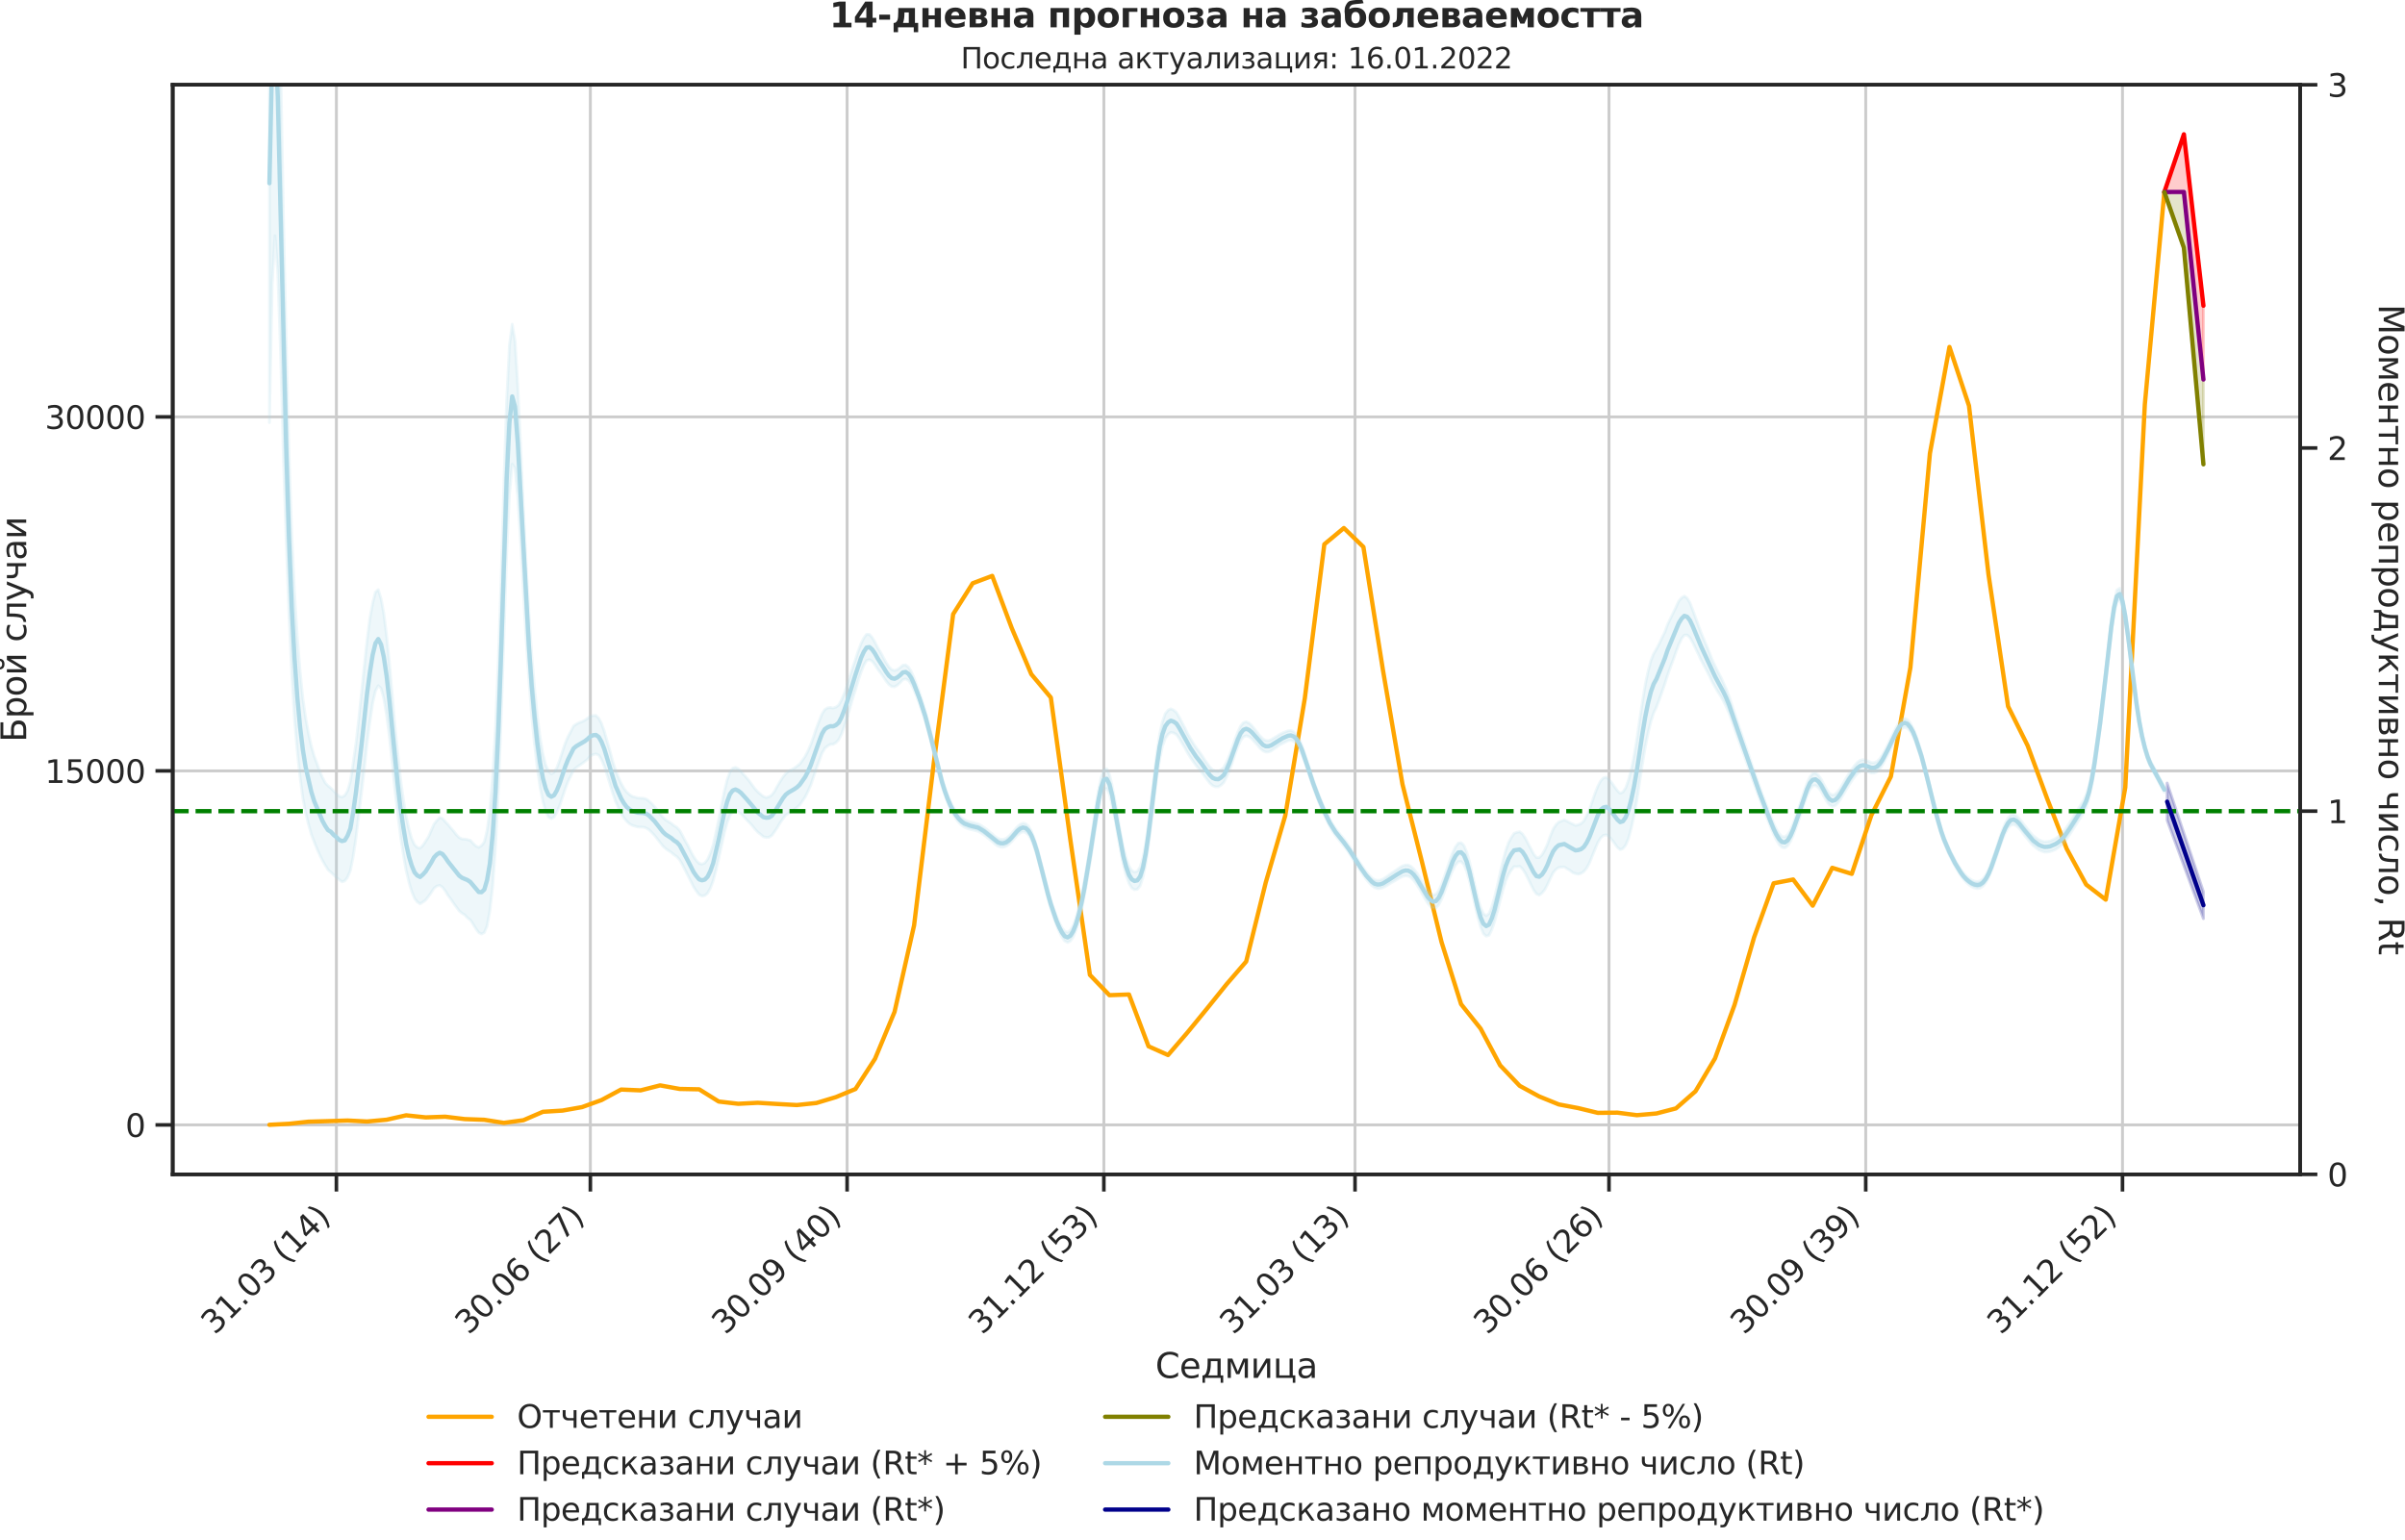 <?xml version="1.0" encoding="utf-8" standalone="no"?>
<!DOCTYPE svg PUBLIC "-//W3C//DTD SVG 1.1//EN"
  "http://www.w3.org/Graphics/SVG/1.1/DTD/svg11.dtd">
<svg xmlns:xlink="http://www.w3.org/1999/xlink" width="836.966pt" height="535.945pt" viewBox="0 0 836.966 535.945" xmlns="http://www.w3.org/2000/svg" version="1.1">
 <defs>
  <style type="text/css">*{stroke-linejoin: round; stroke-linecap: butt}</style>
 </defs>
 <g id="figure_1">
  <g id="patch_1">
   <path d="M 0 535.945 
L 836.966 535.945 
L 836.966 0 
L 0 0 
L 0 535.945 
z
" style="fill: none"/>
  </g>
  <g id="axes_1">
   <g id="patch_2">
    <path d="M 60.108 408.721 
L 800.467 408.721 
L 800.467 29.51 
L 60.108 29.51 
L 60.108 408.721 
z
" style="fill: none"/>
   </g>
   <g id="matplotlib.axis_1">
    <g id="xtick_1">
     <g id="line2d_1">
      <path d="M 117.069 408.721 
L 117.069 29.51 
" clip-path="url(#pa51cc992c2)" style="fill: none; stroke: #cccccc; stroke-linecap: round"/>
     </g>
     <g id="line2d_2">
      <defs>
       <path id="mc5072f881a" d="M 0 0 
L 0 6 
" style="stroke: #262626; stroke-width: 1.25"/>
      </defs>
      <g>
       <use xlink:href="#mc5072f881a" x="117.069" y="408.721" style="fill: #262626; stroke: #262626; stroke-width: 1.25"/>
      </g>
     </g>
     <g id="text_1">
      <!-- 31.03 (14) -->
      <g style="fill: #262626" transform="translate(74.745 464.838)rotate(-45)scale(0.11 -0.11)">
       <defs>
        <path id="DejaVuSans-33" d="M 2597 2516 
Q 3050 2419 3304 2112 
Q 3559 1806 3559 1356 
Q 3559 666 3084 287 
Q 2609 -91 1734 -91 
Q 1441 -91 1130 -33 
Q 819 25 488 141 
L 488 750 
Q 750 597 1062 519 
Q 1375 441 1716 441 
Q 2309 441 2620 675 
Q 2931 909 2931 1356 
Q 2931 1769 2642 2001 
Q 2353 2234 1838 2234 
L 1294 2234 
L 1294 2753 
L 1863 2753 
Q 2328 2753 2575 2939 
Q 2822 3125 2822 3475 
Q 2822 3834 2567 4026 
Q 2313 4219 1838 4219 
Q 1578 4219 1281 4162 
Q 984 4106 628 3988 
L 628 4550 
Q 988 4650 1302 4700 
Q 1616 4750 1894 4750 
Q 2613 4750 3031 4423 
Q 3450 4097 3450 3541 
Q 3450 3153 3228 2886 
Q 3006 2619 2597 2516 
z
" transform="scale(0.016)"/>
        <path id="DejaVuSans-31" d="M 794 531 
L 1825 531 
L 1825 4091 
L 703 3866 
L 703 4441 
L 1819 4666 
L 2450 4666 
L 2450 531 
L 3481 531 
L 3481 0 
L 794 0 
L 794 531 
z
" transform="scale(0.016)"/>
        <path id="DejaVuSans-2e" d="M 684 794 
L 1344 794 
L 1344 0 
L 684 0 
L 684 794 
z
" transform="scale(0.016)"/>
        <path id="DejaVuSans-30" d="M 2034 4250 
Q 1547 4250 1301 3770 
Q 1056 3291 1056 2328 
Q 1056 1369 1301 889 
Q 1547 409 2034 409 
Q 2525 409 2770 889 
Q 3016 1369 3016 2328 
Q 3016 3291 2770 3770 
Q 2525 4250 2034 4250 
z
M 2034 4750 
Q 2819 4750 3233 4129 
Q 3647 3509 3647 2328 
Q 3647 1150 3233 529 
Q 2819 -91 2034 -91 
Q 1250 -91 836 529 
Q 422 1150 422 2328 
Q 422 3509 836 4129 
Q 1250 4750 2034 4750 
z
" transform="scale(0.016)"/>
        <path id="DejaVuSans-20" transform="scale(0.016)"/>
        <path id="DejaVuSans-28" d="M 1984 4856 
Q 1566 4138 1362 3434 
Q 1159 2731 1159 2009 
Q 1159 1288 1364 580 
Q 1569 -128 1984 -844 
L 1484 -844 
Q 1016 -109 783 600 
Q 550 1309 550 2009 
Q 550 2706 781 3412 
Q 1013 4119 1484 4856 
L 1984 4856 
z
" transform="scale(0.016)"/>
        <path id="DejaVuSans-34" d="M 2419 4116 
L 825 1625 
L 2419 1625 
L 2419 4116 
z
M 2253 4666 
L 3047 4666 
L 3047 1625 
L 3713 1625 
L 3713 1100 
L 3047 1100 
L 3047 0 
L 2419 0 
L 2419 1100 
L 313 1100 
L 313 1709 
L 2253 4666 
z
" transform="scale(0.016)"/>
        <path id="DejaVuSans-29" d="M 513 4856 
L 1013 4856 
Q 1481 4119 1714 3412 
Q 1947 2706 1947 2009 
Q 1947 1309 1714 600 
Q 1481 -109 1013 -844 
L 513 -844 
Q 928 -128 1133 580 
Q 1338 1288 1338 2009 
Q 1338 2731 1133 3434 
Q 928 4138 513 4856 
z
" transform="scale(0.016)"/>
       </defs>
       <use xlink:href="#DejaVuSans-33"/>
       <use xlink:href="#DejaVuSans-31" x="63.623"/>
       <use xlink:href="#DejaVuSans-2e" x="127.246"/>
       <use xlink:href="#DejaVuSans-30" x="159.033"/>
       <use xlink:href="#DejaVuSans-33" x="222.656"/>
       <use xlink:href="#DejaVuSans-20" x="286.279"/>
       <use xlink:href="#DejaVuSans-28" x="318.066"/>
       <use xlink:href="#DejaVuSans-31" x="357.08"/>
       <use xlink:href="#DejaVuSans-34" x="420.703"/>
       <use xlink:href="#DejaVuSans-29" x="484.326"/>
      </g>
     </g>
    </g>
    <g id="xtick_2">
     <g id="line2d_3">
      <path d="M 205.45 408.721 
L 205.45 29.51 
" clip-path="url(#pa51cc992c2)" style="fill: none; stroke: #cccccc; stroke-linecap: round"/>
     </g>
     <g id="line2d_4">
      <g>
       <use xlink:href="#mc5072f881a" x="205.45" y="408.721" style="fill: #262626; stroke: #262626; stroke-width: 1.25"/>
      </g>
     </g>
     <g id="text_2">
      <!-- 30.06 (27) -->
      <g style="fill: #262626" transform="translate(163.126 464.838)rotate(-45)scale(0.11 -0.11)">
       <defs>
        <path id="DejaVuSans-36" d="M 2113 2584 
Q 1688 2584 1439 2293 
Q 1191 2003 1191 1497 
Q 1191 994 1439 701 
Q 1688 409 2113 409 
Q 2538 409 2786 701 
Q 3034 994 3034 1497 
Q 3034 2003 2786 2293 
Q 2538 2584 2113 2584 
z
M 3366 4563 
L 3366 3988 
Q 3128 4100 2886 4159 
Q 2644 4219 2406 4219 
Q 1781 4219 1451 3797 
Q 1122 3375 1075 2522 
Q 1259 2794 1537 2939 
Q 1816 3084 2150 3084 
Q 2853 3084 3261 2657 
Q 3669 2231 3669 1497 
Q 3669 778 3244 343 
Q 2819 -91 2113 -91 
Q 1303 -91 875 529 
Q 447 1150 447 2328 
Q 447 3434 972 4092 
Q 1497 4750 2381 4750 
Q 2619 4750 2861 4703 
Q 3103 4656 3366 4563 
z
" transform="scale(0.016)"/>
        <path id="DejaVuSans-32" d="M 1228 531 
L 3431 531 
L 3431 0 
L 469 0 
L 469 531 
Q 828 903 1448 1529 
Q 2069 2156 2228 2338 
Q 2531 2678 2651 2914 
Q 2772 3150 2772 3378 
Q 2772 3750 2511 3984 
Q 2250 4219 1831 4219 
Q 1534 4219 1204 4116 
Q 875 4013 500 3803 
L 500 4441 
Q 881 4594 1212 4672 
Q 1544 4750 1819 4750 
Q 2544 4750 2975 4387 
Q 3406 4025 3406 3419 
Q 3406 3131 3298 2873 
Q 3191 2616 2906 2266 
Q 2828 2175 2409 1742 
Q 1991 1309 1228 531 
z
" transform="scale(0.016)"/>
        <path id="DejaVuSans-37" d="M 525 4666 
L 3525 4666 
L 3525 4397 
L 1831 0 
L 1172 0 
L 2766 4134 
L 525 4134 
L 525 4666 
z
" transform="scale(0.016)"/>
       </defs>
       <use xlink:href="#DejaVuSans-33"/>
       <use xlink:href="#DejaVuSans-30" x="63.623"/>
       <use xlink:href="#DejaVuSans-2e" x="127.246"/>
       <use xlink:href="#DejaVuSans-30" x="159.033"/>
       <use xlink:href="#DejaVuSans-36" x="222.656"/>
       <use xlink:href="#DejaVuSans-20" x="286.279"/>
       <use xlink:href="#DejaVuSans-28" x="318.066"/>
       <use xlink:href="#DejaVuSans-32" x="357.08"/>
       <use xlink:href="#DejaVuSans-37" x="420.703"/>
       <use xlink:href="#DejaVuSans-29" x="484.326"/>
      </g>
     </g>
    </g>
    <g id="xtick_3">
     <g id="line2d_5">
      <path d="M 294.802 408.721 
L 294.802 29.51 
" clip-path="url(#pa51cc992c2)" style="fill: none; stroke: #cccccc; stroke-linecap: round"/>
     </g>
     <g id="line2d_6">
      <g>
       <use xlink:href="#mc5072f881a" x="294.802" y="408.721" style="fill: #262626; stroke: #262626; stroke-width: 1.25"/>
      </g>
     </g>
     <g id="text_3">
      <!-- 30.09 (40) -->
      <g style="fill: #262626" transform="translate(252.478 464.838)rotate(-45)scale(0.11 -0.11)">
       <defs>
        <path id="DejaVuSans-39" d="M 703 97 
L 703 672 
Q 941 559 1184 500 
Q 1428 441 1663 441 
Q 2288 441 2617 861 
Q 2947 1281 2994 2138 
Q 2813 1869 2534 1725 
Q 2256 1581 1919 1581 
Q 1219 1581 811 2004 
Q 403 2428 403 3163 
Q 403 3881 828 4315 
Q 1253 4750 1959 4750 
Q 2769 4750 3195 4129 
Q 3622 3509 3622 2328 
Q 3622 1225 3098 567 
Q 2575 -91 1691 -91 
Q 1453 -91 1209 -44 
Q 966 3 703 97 
z
M 1959 2075 
Q 2384 2075 2632 2365 
Q 2881 2656 2881 3163 
Q 2881 3666 2632 3958 
Q 2384 4250 1959 4250 
Q 1534 4250 1286 3958 
Q 1038 3666 1038 3163 
Q 1038 2656 1286 2365 
Q 1534 2075 1959 2075 
z
" transform="scale(0.016)"/>
       </defs>
       <use xlink:href="#DejaVuSans-33"/>
       <use xlink:href="#DejaVuSans-30" x="63.623"/>
       <use xlink:href="#DejaVuSans-2e" x="127.246"/>
       <use xlink:href="#DejaVuSans-30" x="159.033"/>
       <use xlink:href="#DejaVuSans-39" x="222.656"/>
       <use xlink:href="#DejaVuSans-20" x="286.279"/>
       <use xlink:href="#DejaVuSans-28" x="318.066"/>
       <use xlink:href="#DejaVuSans-34" x="357.08"/>
       <use xlink:href="#DejaVuSans-30" x="420.703"/>
       <use xlink:href="#DejaVuSans-29" x="484.326"/>
      </g>
     </g>
    </g>
    <g id="xtick_4">
     <g id="line2d_7">
      <path d="M 384.155 408.721 
L 384.155 29.51 
" clip-path="url(#pa51cc992c2)" style="fill: none; stroke: #cccccc; stroke-linecap: round"/>
     </g>
     <g id="line2d_8">
      <g>
       <use xlink:href="#mc5072f881a" x="384.155" y="408.721" style="fill: #262626; stroke: #262626; stroke-width: 1.25"/>
      </g>
     </g>
     <g id="text_4">
      <!-- 31.12 (53) -->
      <g style="fill: #262626" transform="translate(341.83 464.838)rotate(-45)scale(0.11 -0.11)">
       <defs>
        <path id="DejaVuSans-35" d="M 691 4666 
L 3169 4666 
L 3169 4134 
L 1269 4134 
L 1269 2991 
Q 1406 3038 1543 3061 
Q 1681 3084 1819 3084 
Q 2600 3084 3056 2656 
Q 3513 2228 3513 1497 
Q 3513 744 3044 326 
Q 2575 -91 1722 -91 
Q 1428 -91 1123 -41 
Q 819 9 494 109 
L 494 744 
Q 775 591 1075 516 
Q 1375 441 1709 441 
Q 2250 441 2565 725 
Q 2881 1009 2881 1497 
Q 2881 1984 2565 2268 
Q 2250 2553 1709 2553 
Q 1456 2553 1204 2497 
Q 953 2441 691 2322 
L 691 4666 
z
" transform="scale(0.016)"/>
       </defs>
       <use xlink:href="#DejaVuSans-33"/>
       <use xlink:href="#DejaVuSans-31" x="63.623"/>
       <use xlink:href="#DejaVuSans-2e" x="127.246"/>
       <use xlink:href="#DejaVuSans-31" x="159.033"/>
       <use xlink:href="#DejaVuSans-32" x="222.656"/>
       <use xlink:href="#DejaVuSans-20" x="286.279"/>
       <use xlink:href="#DejaVuSans-28" x="318.066"/>
       <use xlink:href="#DejaVuSans-35" x="357.08"/>
       <use xlink:href="#DejaVuSans-33" x="420.703"/>
       <use xlink:href="#DejaVuSans-29" x="484.326"/>
      </g>
     </g>
    </g>
    <g id="xtick_5">
     <g id="line2d_9">
      <path d="M 471.564 408.721 
L 471.564 29.51 
" clip-path="url(#pa51cc992c2)" style="fill: none; stroke: #cccccc; stroke-linecap: round"/>
     </g>
     <g id="line2d_10">
      <g>
       <use xlink:href="#mc5072f881a" x="471.564" y="408.721" style="fill: #262626; stroke: #262626; stroke-width: 1.25"/>
      </g>
     </g>
     <g id="text_5">
      <!-- 31.03 (13) -->
      <g style="fill: #262626" transform="translate(429.24 464.838)rotate(-45)scale(0.11 -0.11)">
       <use xlink:href="#DejaVuSans-33"/>
       <use xlink:href="#DejaVuSans-31" x="63.623"/>
       <use xlink:href="#DejaVuSans-2e" x="127.246"/>
       <use xlink:href="#DejaVuSans-30" x="159.033"/>
       <use xlink:href="#DejaVuSans-33" x="222.656"/>
       <use xlink:href="#DejaVuSans-20" x="286.279"/>
       <use xlink:href="#DejaVuSans-28" x="318.066"/>
       <use xlink:href="#DejaVuSans-31" x="357.08"/>
       <use xlink:href="#DejaVuSans-33" x="420.703"/>
       <use xlink:href="#DejaVuSans-29" x="484.326"/>
      </g>
     </g>
    </g>
    <g id="xtick_6">
     <g id="line2d_11">
      <path d="M 559.945 408.721 
L 559.945 29.51 
" clip-path="url(#pa51cc992c2)" style="fill: none; stroke: #cccccc; stroke-linecap: round"/>
     </g>
     <g id="line2d_12">
      <g>
       <use xlink:href="#mc5072f881a" x="559.945" y="408.721" style="fill: #262626; stroke: #262626; stroke-width: 1.25"/>
      </g>
     </g>
     <g id="text_6">
      <!-- 30.06 (26) -->
      <g style="fill: #262626" transform="translate(517.621 464.838)rotate(-45)scale(0.11 -0.11)">
       <use xlink:href="#DejaVuSans-33"/>
       <use xlink:href="#DejaVuSans-30" x="63.623"/>
       <use xlink:href="#DejaVuSans-2e" x="127.246"/>
       <use xlink:href="#DejaVuSans-30" x="159.033"/>
       <use xlink:href="#DejaVuSans-36" x="222.656"/>
       <use xlink:href="#DejaVuSans-20" x="286.279"/>
       <use xlink:href="#DejaVuSans-28" x="318.066"/>
       <use xlink:href="#DejaVuSans-32" x="357.08"/>
       <use xlink:href="#DejaVuSans-36" x="420.703"/>
       <use xlink:href="#DejaVuSans-29" x="484.326"/>
      </g>
     </g>
    </g>
    <g id="xtick_7">
     <g id="line2d_13">
      <path d="M 649.297 408.721 
L 649.297 29.51 
" clip-path="url(#pa51cc992c2)" style="fill: none; stroke: #cccccc; stroke-linecap: round"/>
     </g>
     <g id="line2d_14">
      <g>
       <use xlink:href="#mc5072f881a" x="649.297" y="408.721" style="fill: #262626; stroke: #262626; stroke-width: 1.25"/>
      </g>
     </g>
     <g id="text_7">
      <!-- 30.09 (39) -->
      <g style="fill: #262626" transform="translate(606.973 464.838)rotate(-45)scale(0.11 -0.11)">
       <use xlink:href="#DejaVuSans-33"/>
       <use xlink:href="#DejaVuSans-30" x="63.623"/>
       <use xlink:href="#DejaVuSans-2e" x="127.246"/>
       <use xlink:href="#DejaVuSans-30" x="159.033"/>
       <use xlink:href="#DejaVuSans-39" x="222.656"/>
       <use xlink:href="#DejaVuSans-20" x="286.279"/>
       <use xlink:href="#DejaVuSans-28" x="318.066"/>
       <use xlink:href="#DejaVuSans-33" x="357.08"/>
       <use xlink:href="#DejaVuSans-39" x="420.703"/>
       <use xlink:href="#DejaVuSans-29" x="484.326"/>
      </g>
     </g>
    </g>
    <g id="xtick_8">
     <g id="line2d_15">
      <path d="M 738.649 408.721 
L 738.649 29.51 
" clip-path="url(#pa51cc992c2)" style="fill: none; stroke: #cccccc; stroke-linecap: round"/>
     </g>
     <g id="line2d_16">
      <g>
       <use xlink:href="#mc5072f881a" x="738.649" y="408.721" style="fill: #262626; stroke: #262626; stroke-width: 1.25"/>
      </g>
     </g>
     <g id="text_8">
      <!-- 31.12 (52) -->
      <g style="fill: #262626" transform="translate(696.325 464.838)rotate(-45)scale(0.11 -0.11)">
       <use xlink:href="#DejaVuSans-33"/>
       <use xlink:href="#DejaVuSans-31" x="63.623"/>
       <use xlink:href="#DejaVuSans-2e" x="127.246"/>
       <use xlink:href="#DejaVuSans-31" x="159.033"/>
       <use xlink:href="#DejaVuSans-32" x="222.656"/>
       <use xlink:href="#DejaVuSans-20" x="286.279"/>
       <use xlink:href="#DejaVuSans-28" x="318.066"/>
       <use xlink:href="#DejaVuSans-35" x="357.08"/>
       <use xlink:href="#DejaVuSans-32" x="420.703"/>
       <use xlink:href="#DejaVuSans-29" x="484.326"/>
      </g>
     </g>
    </g>
    <g id="text_9">
     <!-- Седмица -->
     <g style="fill: #262626" transform="translate(402.072 479.573)scale(0.12 -0.12)">
      <defs>
       <path id="DejaVuSans-421" d="M 4122 4306 
L 4122 3641 
Q 3803 3938 3442 4084 
Q 3081 4231 2675 4231 
Q 1875 4231 1450 3742 
Q 1025 3253 1025 2328 
Q 1025 1406 1450 917 
Q 1875 428 2675 428 
Q 3081 428 3442 575 
Q 3803 722 4122 1019 
L 4122 359 
Q 3791 134 3420 21 
Q 3050 -91 2638 -91 
Q 1578 -91 968 557 
Q 359 1206 359 2328 
Q 359 3453 968 4101 
Q 1578 4750 2638 4750 
Q 3056 4750 3426 4639 
Q 3797 4528 4122 4306 
z
" transform="scale(0.016)"/>
       <path id="DejaVuSans-435" d="M 3597 1894 
L 3597 1613 
L 953 1613 
Q 991 1019 1311 708 
Q 1631 397 2203 397 
Q 2534 397 2845 478 
Q 3156 559 3463 722 
L 3463 178 
Q 3153 47 2828 -22 
Q 2503 -91 2169 -91 
Q 1331 -91 842 396 
Q 353 884 353 1716 
Q 353 2575 817 3079 
Q 1281 3584 2069 3584 
Q 2775 3584 3186 3129 
Q 3597 2675 3597 1894 
z
M 3022 2063 
Q 3016 2534 2758 2815 
Q 2500 3097 2075 3097 
Q 1594 3097 1305 2825 
Q 1016 2553 972 2059 
L 3022 2063 
z
" transform="scale(0.016)"/>
       <path id="DejaVuSans-434" d="M 1384 459 
L 3053 459 
L 3053 3041 
L 1844 3041 
L 1844 2603 
Q 1844 1316 1475 628 
L 1384 459 
z
M 550 459 
Q 834 584 959 850 
Q 1266 1509 1266 2838 
L 1266 3500 
L 3631 3500 
L 3631 459 
L 4091 459 
L 4091 -884 
L 3631 -884 
L 3631 0 
L 794 0 
L 794 -884 
L 334 -884 
L 334 459 
L 550 459 
z
" transform="scale(0.016)"/>
       <path id="DejaVuSans-43c" d="M 581 3500 
L 1422 3500 
L 2416 1156 
L 3413 3500 
L 4247 3500 
L 4247 0 
L 3669 0 
L 3669 2950 
L 2703 672 
L 2128 672 
L 1159 2950 
L 1159 0 
L 581 0 
L 581 3500 
z
" transform="scale(0.016)"/>
       <path id="DejaVuSans-438" d="M 3578 3500 
L 3578 0 
L 3006 0 
L 3006 2809 
L 1319 0 
L 581 0 
L 581 3500 
L 1153 3500 
L 1153 697 
L 2838 3500 
L 3578 3500 
z
" transform="scale(0.016)"/>
       <path id="DejaVuSans-446" d="M 3603 0 
L 581 0 
L 581 3500 
L 1159 3500 
L 1159 459 
L 3025 459 
L 3025 3500 
L 3603 3500 
L 3603 459 
L 4063 459 
L 4063 -884 
L 3603 -884 
L 3603 0 
z
" transform="scale(0.016)"/>
       <path id="DejaVuSans-430" d="M 2194 1759 
Q 1497 1759 1228 1600 
Q 959 1441 959 1056 
Q 959 750 1161 570 
Q 1363 391 1709 391 
Q 2188 391 2477 730 
Q 2766 1069 2766 1631 
L 2766 1759 
L 2194 1759 
z
M 3341 1997 
L 3341 0 
L 2766 0 
L 2766 531 
Q 2569 213 2275 61 
Q 1981 -91 1556 -91 
Q 1019 -91 701 211 
Q 384 513 384 1019 
Q 384 1609 779 1909 
Q 1175 2209 1959 2209 
L 2766 2209 
L 2766 2266 
Q 2766 2663 2505 2880 
Q 2244 3097 1772 3097 
Q 1472 3097 1187 3025 
Q 903 2953 641 2809 
L 641 3341 
Q 956 3463 1253 3523 
Q 1550 3584 1831 3584 
Q 2591 3584 2966 3190 
Q 3341 2797 3341 1997 
z
" transform="scale(0.016)"/>
      </defs>
      <use xlink:href="#DejaVuSans-421"/>
      <use xlink:href="#DejaVuSans-435" x="69.824"/>
      <use xlink:href="#DejaVuSans-434" x="131.348"/>
      <use xlink:href="#DejaVuSans-43c" x="200.488"/>
      <use xlink:href="#DejaVuSans-438" x="275.928"/>
      <use xlink:href="#DejaVuSans-446" x="340.918"/>
      <use xlink:href="#DejaVuSans-430" x="408.984"/>
     </g>
    </g>
   </g>
   <g id="matplotlib.axis_2">
    <g id="ytick_1">
     <g id="line2d_17">
      <path d="M 60.108 391.517 
L 800.467 391.517 
" clip-path="url(#pa51cc992c2)" style="fill: none; stroke: #cccccc; stroke-linecap: round"/>
     </g>
     <g id="line2d_18">
      <defs>
       <path id="mc647e96e9a" d="M 0 0 
L -6 0 
" style="stroke: #262626; stroke-width: 1.25"/>
      </defs>
      <g>
       <use xlink:href="#mc647e96e9a" x="60.108" y="391.517" style="fill: #262626; stroke: #262626; stroke-width: 1.25"/>
      </g>
     </g>
     <g id="text_10">
      <!-- 0 -->
      <g style="fill: #262626" transform="translate(43.609 395.696)scale(0.11 -0.11)">
       <use xlink:href="#DejaVuSans-30"/>
      </g>
     </g>
    </g>
    <g id="ytick_2">
     <g id="line2d_19">
      <path d="M 60.108 268.306 
L 800.467 268.306 
" clip-path="url(#pa51cc992c2)" style="fill: none; stroke: #cccccc; stroke-linecap: round"/>
     </g>
     <g id="line2d_20">
      <g>
       <use xlink:href="#mc647e96e9a" x="60.108" y="268.306" style="fill: #262626; stroke: #262626; stroke-width: 1.25"/>
      </g>
     </g>
     <g id="text_11">
      <!-- 15000 -->
      <g style="fill: #262626" transform="translate(15.614 272.485)scale(0.11 -0.11)">
       <use xlink:href="#DejaVuSans-31"/>
       <use xlink:href="#DejaVuSans-35" x="63.623"/>
       <use xlink:href="#DejaVuSans-30" x="127.246"/>
       <use xlink:href="#DejaVuSans-30" x="190.869"/>
       <use xlink:href="#DejaVuSans-30" x="254.492"/>
      </g>
     </g>
    </g>
    <g id="ytick_3">
     <g id="line2d_21">
      <path d="M 60.108 145.094 
L 800.467 145.094 
" clip-path="url(#pa51cc992c2)" style="fill: none; stroke: #cccccc; stroke-linecap: round"/>
     </g>
     <g id="line2d_22">
      <g>
       <use xlink:href="#mc647e96e9a" x="60.108" y="145.094" style="fill: #262626; stroke: #262626; stroke-width: 1.25"/>
      </g>
     </g>
     <g id="text_12">
      <!-- 30000 -->
      <g style="fill: #262626" transform="translate(15.614 149.273)scale(0.11 -0.11)">
       <use xlink:href="#DejaVuSans-33"/>
       <use xlink:href="#DejaVuSans-30" x="63.623"/>
       <use xlink:href="#DejaVuSans-30" x="127.246"/>
       <use xlink:href="#DejaVuSans-30" x="190.869"/>
       <use xlink:href="#DejaVuSans-30" x="254.492"/>
      </g>
     </g>
    </g>
    <g id="text_13">
     <!-- Брой случаи -->
     <g style="fill: #262626" transform="translate(9.118 258.325)rotate(-90)scale(0.12 -0.12)">
      <defs>
       <path id="DejaVuSans-411" d="M 3272 1372 
Q 3272 1806 3026 2017 
Q 2781 2228 2272 2228 
L 1259 2228 
L 1259 519 
L 2272 519 
Q 2781 519 3026 730 
Q 3272 941 3272 1372 
z
M 3609 4666 
L 3609 4147 
L 1259 4147 
L 1259 2747 
L 2303 2747 
Q 3088 2747 3513 2406 
Q 3938 2066 3938 1372 
Q 3938 681 3527 340 
Q 3116 0 2303 0 
L 628 0 
L 628 4666 
L 3609 4666 
z
" transform="scale(0.016)"/>
       <path id="DejaVuSans-440" d="M 1159 525 
L 1159 -1331 
L 581 -1331 
L 581 3500 
L 1159 3500 
L 1159 2969 
Q 1341 3281 1617 3432 
Q 1894 3584 2278 3584 
Q 2916 3584 3314 3078 
Q 3713 2572 3713 1747 
Q 3713 922 3314 415 
Q 2916 -91 2278 -91 
Q 1894 -91 1617 61 
Q 1341 213 1159 525 
z
M 3116 1747 
Q 3116 2381 2855 2742 
Q 2594 3103 2138 3103 
Q 1681 3103 1420 2742 
Q 1159 2381 1159 1747 
Q 1159 1113 1420 752 
Q 1681 391 2138 391 
Q 2594 391 2855 752 
Q 3116 1113 3116 1747 
z
" transform="scale(0.016)"/>
       <path id="DejaVuSans-43e" d="M 1959 3097 
Q 1497 3097 1228 2736 
Q 959 2375 959 1747 
Q 959 1119 1226 758 
Q 1494 397 1959 397 
Q 2419 397 2687 759 
Q 2956 1122 2956 1747 
Q 2956 2369 2687 2733 
Q 2419 3097 1959 3097 
z
M 1959 3584 
Q 2709 3584 3137 3096 
Q 3566 2609 3566 1747 
Q 3566 888 3137 398 
Q 2709 -91 1959 -91 
Q 1206 -91 779 398 
Q 353 888 353 1747 
Q 353 2609 779 3096 
Q 1206 3584 1959 3584 
z
" transform="scale(0.016)"/>
       <path id="DejaVuSans-439" d="M 3578 3500 
L 3578 0 
L 3006 0 
L 3006 2809 
L 1319 0 
L 581 0 
L 581 3500 
L 1153 3500 
L 1153 697 
L 2838 3500 
L 3578 3500 
z
M 1102 4833 
L 1471 4833 
Q 1505 4599 1656 4481 
Q 1808 4364 2080 4364 
Q 2349 4364 2499 4480 
Q 2649 4596 2689 4833 
L 3058 4833 
Q 3027 4386 2780 4161 
Q 2533 3936 2080 3936 
Q 1627 3936 1380 4161 
Q 1133 4386 1102 4833 
z
" transform="scale(0.016)"/>
       <path id="DejaVuSans-441" d="M 3122 3366 
L 3122 2828 
Q 2878 2963 2633 3030 
Q 2388 3097 2138 3097 
Q 1578 3097 1268 2742 
Q 959 2388 959 1747 
Q 959 1106 1268 751 
Q 1578 397 2138 397 
Q 2388 397 2633 464 
Q 2878 531 3122 666 
L 3122 134 
Q 2881 22 2623 -34 
Q 2366 -91 2075 -91 
Q 1284 -91 818 406 
Q 353 903 353 1747 
Q 353 2603 823 3093 
Q 1294 3584 2113 3584 
Q 2378 3584 2631 3529 
Q 2884 3475 3122 3366 
z
" transform="scale(0.016)"/>
       <path id="DejaVuSans-43b" d="M 238 0 
L 238 478 
Q 806 566 981 959 
Q 1194 1513 1194 2928 
L 1194 3500 
L 3559 3500 
L 3559 0 
L 2984 0 
L 2984 3041 
L 1769 3041 
L 1769 2694 
Q 1769 1344 1494 738 
Q 1200 91 238 0 
z
" transform="scale(0.016)"/>
       <path id="DejaVuSans-443" d="M 2059 -325 
Q 1816 -950 1584 -1140 
Q 1353 -1331 966 -1331 
L 506 -1331 
L 506 -850 
L 844 -850 
Q 1081 -850 1212 -737 
Q 1344 -625 1503 -206 
L 1606 56 
L 191 3500 
L 800 3500 
L 1894 763 
L 2988 3500 
L 3597 3500 
L 2059 -325 
z
" transform="scale(0.016)"/>
       <path id="DejaVuSans-447" d="M 2625 0 
L 2625 1472 
L 1553 1472 
Q 1075 1472 756 1769 
Q 469 2038 469 2613 
L 469 3500 
L 1044 3500 
L 1044 2666 
Q 1044 2300 1206 2116 
Q 1372 1931 1697 1931 
L 2625 1931 
L 2625 3500 
L 3200 3500 
L 3200 0 
L 2625 0 
z
" transform="scale(0.016)"/>
      </defs>
      <use xlink:href="#DejaVuSans-411"/>
      <use xlink:href="#DejaVuSans-440" x="68.604"/>
      <use xlink:href="#DejaVuSans-43e" x="132.08"/>
      <use xlink:href="#DejaVuSans-439" x="193.262"/>
      <use xlink:href="#DejaVuSans-20" x="258.252"/>
      <use xlink:href="#DejaVuSans-441" x="290.039"/>
      <use xlink:href="#DejaVuSans-43b" x="345.02"/>
      <use xlink:href="#DejaVuSans-443" x="408.936"/>
      <use xlink:href="#DejaVuSans-447" x="468.115"/>
      <use xlink:href="#DejaVuSans-430" x="527.197"/>
      <use xlink:href="#DejaVuSans-438" x="588.477"/>
     </g>
    </g>
   </g>
   <g id="PolyCollection_1">
    <defs>
     <path id="mceff6b9787" d="M 753.218 -469.114 
L 753.218 -469.114 
L 760.016 -489.198 
L 766.815 -429.547 
L 766.815 -403.862 
L 766.815 -403.862 
L 760.016 -469.139 
L 753.218 -469.114 
z
" style="stroke: #ff0000; stroke-opacity: 0.2"/>
    </defs>
    <g clip-path="url(#pa51cc992c2)">
     <use xlink:href="#mceff6b9787" x="0" y="535.945" style="fill: #ff0000; fill-opacity: 0.2; stroke: #ff0000; stroke-opacity: 0.2"/>
    </g>
   </g>
   <g id="PolyCollection_2">
    <defs>
     <path id="m1c45e703b8" d="M 753.218 -469.114 
L 753.218 -469.114 
L 760.016 -469.139 
L 766.815 -403.862 
L 766.815 -374.348 
L 766.815 -374.348 
L 760.016 -449.713 
L 753.218 -469.114 
z
" style="stroke: #808000; stroke-opacity: 0.2"/>
    </defs>
    <g clip-path="url(#pa51cc992c2)">
     <use xlink:href="#m1c45e703b8" x="0" y="535.945" style="fill: #808000; fill-opacity: 0.2; stroke: #808000; stroke-opacity: 0.2"/>
    </g>
   </g>
   <g id="line2d_23">
    <path d="M 93.76 391.484 
L 100.559 391.131 
L 107.357 390.4 
L 114.156 390.211 
L 120.954 389.997 
L 127.753 390.334 
L 134.551 389.718 
L 141.35 388.182 
L 148.148 388.905 
L 154.947 388.667 
L 161.746 389.496 
L 168.544 389.743 
L 175.343 390.81 
L 182.141 389.89 
L 188.94 386.958 
L 195.738 386.539 
L 202.537 385.332 
L 209.335 382.876 
L 216.134 379.212 
L 222.932 379.5 
L 229.731 377.766 
L 236.529 378.999 
L 243.328 379.138 
L 250.126 383.385 
L 256.925 384.173 
L 263.723 383.82 
L 270.522 384.239 
L 277.321 384.609 
L 284.119 383.894 
L 290.918 381.841 
L 297.716 379.023 
L 304.515 368.509 
L 311.313 352.18 
L 318.112 322.075 
L 324.91 265.989 
L 331.709 213.756 
L 338.507 203.003 
L 345.306 200.441 
L 352.104 218.61 
L 358.903 234.652 
L 365.701 242.776 
L 372.5 292.315 
L 379.299 339.316 
L 386.097 346.372 
L 392.896 346.126 
L 399.694 364.164 
L 406.493 367.203 
L 413.291 359.301 
L 420.09 350.989 
L 426.888 342.528 
L 433.687 334.651 
L 440.485 307.183 
L 447.284 283.871 
L 454.082 243.113 
L 460.881 189.434 
L 467.679 183.783 
L 474.478 190.362 
L 481.276 233.215 
L 488.075 272.971 
L 494.874 300.037 
L 501.672 327.891 
L 508.471 349.502 
L 515.269 358.003 
L 522.068 370.785 
L 528.866 377.914 
L 535.665 381.619 
L 542.463 384.387 
L 549.262 385.677 
L 556.06 387.328 
L 562.859 387.254 
L 569.657 388.133 
L 576.456 387.541 
L 583.254 385.775 
L 590.053 379.812 
L 596.852 368.361 
L 603.65 349.715 
L 610.449 326.223 
L 617.247 307.429 
L 624.046 306.115 
L 630.844 315.208 
L 637.643 302.041 
L 644.441 304.144 
L 651.24 283.781 
L 658.038 270.277 
L 664.837 232.344 
L 671.635 157.793 
L 678.434 120.764 
L 685.232 141.225 
L 692.031 200.022 
L 698.829 245.832 
L 705.628 259.492 
L 712.427 277.949 
L 719.225 295.396 
L 726.024 307.889 
L 732.822 313.113 
L 739.621 274.039 
L 746.419 140.847 
L 753.218 66.83 
" clip-path="url(#pa51cc992c2)" style="fill: none; stroke: #ffa500; stroke-width: 1.5; stroke-linecap: round"/>
   </g>
   <g id="line2d_24">
    <path d="M 753.218 66.83 
L 760.016 46.747 
L 766.815 106.398 
" clip-path="url(#pa51cc992c2)" style="fill: none; stroke: #ff0000; stroke-width: 1.5; stroke-linecap: round"/>
   </g>
   <g id="line2d_25">
    <path d="M 753.218 66.83 
L 760.016 66.806 
L 766.815 132.083 
" clip-path="url(#pa51cc992c2)" style="fill: none; stroke: #800080; stroke-width: 1.5; stroke-linecap: round"/>
   </g>
   <g id="line2d_26">
    <path d="M 753.218 66.83 
L 760.016 86.232 
L 766.815 161.596 
" clip-path="url(#pa51cc992c2)" style="fill: none; stroke: #808000; stroke-width: 1.5; stroke-linecap: round"/>
   </g>
   <g id="patch_3">
    <path d="M 60.108 408.721 
L 60.108 29.51 
" style="fill: none; stroke: #262626; stroke-width: 1.25; stroke-linejoin: miter; stroke-linecap: square"/>
   </g>
   <g id="patch_4">
    <path d="M 800.467 408.721 
L 800.467 29.51 
" style="fill: none; stroke: #262626; stroke-width: 1.25; stroke-linejoin: miter; stroke-linecap: square"/>
   </g>
   <g id="patch_5">
    <path d="M 60.108 408.721 
L 800.467 408.721 
" style="fill: none; stroke: #262626; stroke-width: 1.25; stroke-linejoin: miter; stroke-linecap: square"/>
   </g>
   <g id="patch_6">
    <path d="M 60.108 29.51 
L 800.467 29.51 
" style="fill: none; stroke: #262626; stroke-width: 1.25; stroke-linejoin: miter; stroke-linecap: square"/>
   </g>
   <g id="text_14">
    <!-- Последна актуализация: 16.01.2022 -->
    <g style="fill: #262626" transform="translate(334.356 23.822)scale(0.1 -0.1)">
     <defs>
      <path id="DejaVuSans-41f" d="M 4184 4666 
L 4184 0 
L 3553 0 
L 3553 4134 
L 1259 4134 
L 1259 0 
L 628 0 
L 628 4666 
L 4184 4666 
z
" transform="scale(0.016)"/>
      <path id="DejaVuSans-43d" d="M 581 3500 
L 1159 3500 
L 1159 2072 
L 3025 2072 
L 3025 3500 
L 3603 3500 
L 3603 0 
L 3025 0 
L 3025 1613 
L 1159 1613 
L 1159 0 
L 581 0 
L 581 3500 
z
" transform="scale(0.016)"/>
      <path id="DejaVuSans-43a" d="M 581 3500 
L 1153 3500 
L 1153 1856 
L 2775 3500 
L 3481 3500 
L 2144 2147 
L 3653 0 
L 3009 0 
L 1769 1766 
L 1153 1141 
L 1153 0 
L 581 0 
L 581 3500 
z
" transform="scale(0.016)"/>
      <path id="DejaVuSans-442" d="M 188 3500 
L 3541 3500 
L 3541 3041 
L 2147 3041 
L 2147 0 
L 1581 0 
L 1581 3041 
L 188 3041 
L 188 3500 
z
" transform="scale(0.016)"/>
      <path id="DejaVuSans-437" d="M 2206 1888 
Q 2594 1813 2809 1584 
Q 3025 1356 3025 1019 
Q 3025 478 2622 193 
Q 2219 -91 1475 -91 
Q 1225 -91 961 -47 
Q 697 -3 416 84 
L 416 619 
Q 638 503 903 445 
Q 1169 388 1459 388 
Q 1931 388 2195 563 
Q 2459 738 2459 1019 
Q 2459 1294 2225 1461 
Q 1991 1628 1563 1628 
L 1100 1628 
L 1100 2103 
L 1584 2103 
Q 1947 2103 2158 2242 
Q 2369 2381 2369 2600 
Q 2369 2800 2151 2944 
Q 1934 3088 1563 3088 
Q 1341 3088 1089 3047 
Q 838 3006 534 2916 
L 534 3438 
Q 841 3513 1106 3550 
Q 1372 3588 1609 3588 
Q 2222 3588 2576 3342 
Q 2931 3097 2931 2656 
Q 2931 2366 2743 2164 
Q 2556 1963 2206 1888 
z
" transform="scale(0.016)"/>
      <path id="DejaVuSans-44f" d="M 1181 2491 
Q 1181 2231 1381 2084 
Q 1581 1938 1953 1938 
L 2728 1938 
L 2728 3041 
L 1953 3041 
Q 1581 3041 1381 2897 
Q 1181 2753 1181 2491 
z
M 363 0 
L 1431 1534 
Q 1069 1616 828 1830 
Q 588 2044 588 2491 
Q 588 2997 923 3248 
Q 1259 3500 1938 3500 
L 3306 3500 
L 3306 0 
L 2728 0 
L 2728 1478 
L 2013 1478 
L 981 0 
L 363 0 
z
" transform="scale(0.016)"/>
      <path id="DejaVuSans-3a" d="M 750 794 
L 1409 794 
L 1409 0 
L 750 0 
L 750 794 
z
M 750 3309 
L 1409 3309 
L 1409 2516 
L 750 2516 
L 750 3309 
z
" transform="scale(0.016)"/>
     </defs>
     <use xlink:href="#DejaVuSans-41f"/>
     <use xlink:href="#DejaVuSans-43e" x="75.195"/>
     <use xlink:href="#DejaVuSans-441" x="136.377"/>
     <use xlink:href="#DejaVuSans-43b" x="191.357"/>
     <use xlink:href="#DejaVuSans-435" x="255.273"/>
     <use xlink:href="#DejaVuSans-434" x="316.797"/>
     <use xlink:href="#DejaVuSans-43d" x="385.938"/>
     <use xlink:href="#DejaVuSans-430" x="451.318"/>
     <use xlink:href="#DejaVuSans-20" x="512.598"/>
     <use xlink:href="#DejaVuSans-430" x="544.385"/>
     <use xlink:href="#DejaVuSans-43a" x="605.664"/>
     <use xlink:href="#DejaVuSans-442" x="666.064"/>
     <use xlink:href="#DejaVuSans-443" x="724.316"/>
     <use xlink:href="#DejaVuSans-430" x="783.496"/>
     <use xlink:href="#DejaVuSans-43b" x="844.775"/>
     <use xlink:href="#DejaVuSans-438" x="908.691"/>
     <use xlink:href="#DejaVuSans-437" x="973.682"/>
     <use xlink:href="#DejaVuSans-430" x="1026.855"/>
     <use xlink:href="#DejaVuSans-446" x="1088.135"/>
     <use xlink:href="#DejaVuSans-438" x="1156.201"/>
     <use xlink:href="#DejaVuSans-44f" x="1221.191"/>
     <use xlink:href="#DejaVuSans-3a" x="1281.348"/>
     <use xlink:href="#DejaVuSans-20" x="1315.039"/>
     <use xlink:href="#DejaVuSans-31" x="1346.826"/>
     <use xlink:href="#DejaVuSans-36" x="1410.449"/>
     <use xlink:href="#DejaVuSans-2e" x="1474.072"/>
     <use xlink:href="#DejaVuSans-30" x="1505.859"/>
     <use xlink:href="#DejaVuSans-31" x="1569.482"/>
     <use xlink:href="#DejaVuSans-2e" x="1633.105"/>
     <use xlink:href="#DejaVuSans-32" x="1664.893"/>
     <use xlink:href="#DejaVuSans-30" x="1728.516"/>
     <use xlink:href="#DejaVuSans-32" x="1792.139"/>
     <use xlink:href="#DejaVuSans-32" x="1855.762"/>
    </g>
   </g>
   <g id="text_15">
    <!-- 14-дневна прогноза на заболеваемостта -->
    <g style="fill: #262626" transform="translate(288.619 9.51)scale(0.12 -0.12)">
     <defs>
      <path id="DejaVuSans-Bold-31" d="M 750 831 
L 1813 831 
L 1813 3847 
L 722 3622 
L 722 4441 
L 1806 4666 
L 2950 4666 
L 2950 831 
L 4013 831 
L 4013 0 
L 750 0 
L 750 831 
z
" transform="scale(0.016)"/>
      <path id="DejaVuSans-Bold-34" d="M 2356 3675 
L 1038 1722 
L 2356 1722 
L 2356 3675 
z
M 2156 4666 
L 3494 4666 
L 3494 1722 
L 4159 1722 
L 4159 850 
L 3494 850 
L 3494 0 
L 2356 0 
L 2356 850 
L 288 850 
L 288 1881 
L 2156 4666 
z
" transform="scale(0.016)"/>
      <path id="DejaVuSans-Bold-2d" d="M 347 2297 
L 2309 2297 
L 2309 1388 
L 347 1388 
L 347 2297 
z
" transform="scale(0.016)"/>
      <path id="DejaVuSans-Bold-434" d="M 547 800 
Q 903 919 1053 1314 
Q 1203 1709 1203 2838 
L 1203 3500 
L 4228 3500 
L 4228 800 
L 4809 800 
L 4809 -884 
L 4009 -884 
L 4009 0 
L 1159 0 
L 1159 -884 
L 359 -884 
L 359 800 
L 547 800 
z
M 3109 2700 
L 2322 2700 
L 2322 2603 
Q 2322 1456 2063 800 
L 3109 800 
L 3109 2700 
z
" transform="scale(0.016)"/>
      <path id="DejaVuSans-Bold-43d" d="M 538 3500 
L 1656 3500 
L 1656 2169 
L 2766 2169 
L 2766 3500 
L 3884 3500 
L 3884 0 
L 2766 0 
L 2766 1478 
L 1656 1478 
L 1656 0 
L 538 0 
L 538 3500 
z
" transform="scale(0.016)"/>
      <path id="DejaVuSans-Bold-435" d="M 4031 1759 
L 4031 1441 
L 1416 1441 
Q 1456 1047 1700 850 
Q 1944 653 2381 653 
Q 2734 653 3104 758 
Q 3475 863 3866 1075 
L 3866 213 
Q 3469 63 3072 -14 
Q 2675 -91 2278 -91 
Q 1328 -91 801 392 
Q 275 875 275 1747 
Q 275 2603 792 3093 
Q 1309 3584 2216 3584 
Q 3041 3584 3536 3087 
Q 4031 2591 4031 1759 
z
M 2881 2131 
Q 2881 2450 2695 2645 
Q 2509 2841 2209 2841 
Q 1884 2841 1681 2658 
Q 1478 2475 1428 2131 
L 2881 2131 
z
" transform="scale(0.016)"/>
      <path id="DejaVuSans-Bold-432" d="M 2184 2181 
Q 2378 2181 2478 2261 
Q 2578 2341 2578 2497 
Q 2578 2653 2478 2731 
Q 2378 2809 2184 2809 
L 1656 2809 
L 1656 2181 
L 2184 2181 
z
M 2222 700 
Q 2469 700 2594 798 
Q 2719 897 2719 1094 
Q 2719 1288 2594 1384 
Q 2469 1481 2222 1481 
L 1656 1481 
L 1656 700 
L 2222 700 
z
M 538 3500 
L 2141 3500 
Q 2919 3500 3267 3279 
Q 3616 3059 3616 2575 
Q 3616 2319 3487 2139 
Q 3359 1959 3119 1872 
Q 3428 1788 3598 1561 
Q 3769 1334 3769 1003 
Q 3769 497 3403 248 
Q 3038 0 2294 0 
L 538 0 
L 538 3500 
z
" transform="scale(0.016)"/>
      <path id="DejaVuSans-Bold-430" d="M 2106 1575 
Q 1756 1575 1579 1456 
Q 1403 1338 1403 1106 
Q 1403 894 1545 773 
Q 1688 653 1941 653 
Q 2256 653 2472 879 
Q 2688 1106 2688 1447 
L 2688 1575 
L 2106 1575 
z
M 3816 1997 
L 3816 0 
L 2688 0 
L 2688 519 
Q 2463 200 2181 54 
Q 1900 -91 1497 -91 
Q 953 -91 614 226 
Q 275 544 275 1050 
Q 275 1666 698 1953 
Q 1122 2241 2028 2241 
L 2688 2241 
L 2688 2328 
Q 2688 2594 2478 2717 
Q 2269 2841 1825 2841 
Q 1466 2841 1156 2769 
Q 847 2697 581 2553 
L 581 3406 
Q 941 3494 1303 3539 
Q 1666 3584 2028 3584 
Q 2975 3584 3395 3211 
Q 3816 2838 3816 1997 
z
" transform="scale(0.016)"/>
      <path id="DejaVuSans-Bold-20" transform="scale(0.016)"/>
      <path id="DejaVuSans-Bold-43f" d="M 3884 3500 
L 3884 0 
L 2766 0 
L 2766 2700 
L 1656 2700 
L 1656 0 
L 538 0 
L 538 3500 
L 3884 3500 
z
" transform="scale(0.016)"/>
      <path id="DejaVuSans-Bold-440" d="M 1656 506 
L 1656 -1331 
L 538 -1331 
L 538 3500 
L 1656 3500 
L 1656 2988 
Q 1888 3294 2169 3439 
Q 2450 3584 2816 3584 
Q 3463 3584 3878 3070 
Q 4294 2556 4294 1747 
Q 4294 938 3878 423 
Q 3463 -91 2816 -91 
Q 2450 -91 2169 54 
Q 1888 200 1656 506 
z
M 2400 2772 
Q 2041 2772 1848 2508 
Q 1656 2244 1656 1747 
Q 1656 1250 1848 986 
Q 2041 722 2400 722 
Q 2759 722 2948 984 
Q 3138 1247 3138 1747 
Q 3138 2247 2948 2509 
Q 2759 2772 2400 2772 
z
" transform="scale(0.016)"/>
      <path id="DejaVuSans-Bold-43e" d="M 2203 2784 
Q 1831 2784 1636 2517 
Q 1441 2250 1441 1747 
Q 1441 1244 1636 976 
Q 1831 709 2203 709 
Q 2569 709 2762 976 
Q 2956 1244 2956 1747 
Q 2956 2250 2762 2517 
Q 2569 2784 2203 2784 
z
M 2203 3584 
Q 3106 3584 3614 3096 
Q 4122 2609 4122 1747 
Q 4122 884 3614 396 
Q 3106 -91 2203 -91 
Q 1297 -91 786 396 
Q 275 884 275 1747 
Q 275 2609 786 3096 
Q 1297 3584 2203 3584 
z
" transform="scale(0.016)"/>
      <path id="DejaVuSans-Bold-433" d="M 538 0 
L 538 3500 
L 3191 3500 
L 3191 2809 
L 1656 2809 
L 1656 0 
L 538 0 
z
" transform="scale(0.016)"/>
      <path id="DejaVuSans-Bold-437" d="M 900 2181 
L 1413 2181 
Q 1872 2181 2039 2281 
Q 2206 2381 2206 2519 
Q 2206 2841 1469 2841 
Q 853 2841 472 2625 
L 472 3434 
Q 1041 3584 1713 3584 
Q 2500 3584 2862 3361 
Q 3225 3138 3225 2666 
Q 3225 2047 2541 1888 
Q 3313 1697 3313 994 
Q 3313 453 2888 181 
Q 2463 -91 1553 -91 
Q 875 -91 313 84 
L 313 947 
Q 1013 653 1428 653 
Q 1884 653 2089 776 
Q 2294 900 2294 1056 
Q 2294 1491 1394 1491 
L 900 1491 
L 900 2181 
z
" transform="scale(0.016)"/>
      <path id="DejaVuSans-Bold-431" d="M 344 1941 
L 322 2463 
Q 275 2672 275 2881 
Q 275 3494 456 3894 
Q 791 4631 1238 4781 
Q 1606 4909 3141 5031 
Q 3297 5044 3475 5072 
L 3725 4378 
Q 3488 4316 2269 4209 
Q 1734 4163 1516 4013 
Q 1153 3766 1125 3300 
Q 1584 3584 2275 3584 
Q 3178 3584 3686 3096 
Q 4194 2609 4194 1747 
Q 4194 884 3687 396 
Q 3181 -91 2275 -91 
Q 1369 -91 858 396 
Q 347 884 347 1747 
Q 347 1866 344 1941 
z
M 2272 2784 
Q 1903 2784 1708 2517 
Q 1513 2250 1513 1747 
Q 1513 1244 1708 976 
Q 1903 709 2272 709 
Q 2641 709 2834 976 
Q 3028 1244 3028 1747 
Q 3028 2250 2834 2517 
Q 2641 2784 2272 2784 
z
" transform="scale(0.016)"/>
      <path id="DejaVuSans-Bold-43b" d="M 353 0 
L 353 800 
Q 906 913 1031 1278 
Q 1125 1556 1125 2928 
L 1125 3500 
L 4150 3500 
L 4150 0 
L 3031 0 
L 3031 2700 
L 2244 2700 
L 2244 2584 
Q 2244 1213 2028 813 
Q 1591 0 353 0 
z
" transform="scale(0.016)"/>
      <path id="DejaVuSans-Bold-43c" d="M 538 3500 
L 1825 3500 
L 2613 1750 
L 3400 3500 
L 4691 3500 
L 4691 0 
L 3575 0 
L 3575 1984 
L 2984 672 
L 2250 672 
L 1656 1984 
L 1656 0 
L 538 0 
L 538 3500 
z
" transform="scale(0.016)"/>
      <path id="DejaVuSans-Bold-441" d="M 3366 3391 
L 3366 2478 
Q 3138 2634 2908 2709 
Q 2678 2784 2431 2784 
Q 1963 2784 1702 2511 
Q 1441 2238 1441 1747 
Q 1441 1256 1702 982 
Q 1963 709 2431 709 
Q 2694 709 2930 787 
Q 3166 866 3366 1019 
L 3366 103 
Q 3103 6 2833 -42 
Q 2563 -91 2291 -91 
Q 1344 -91 809 395 
Q 275 881 275 1747 
Q 275 2613 809 3098 
Q 1344 3584 2291 3584 
Q 2566 3584 2833 3536 
Q 3100 3488 3366 3391 
z
" transform="scale(0.016)"/>
      <path id="DejaVuSans-Bold-442" d="M 25 3500 
L 3681 3500 
L 3681 2809 
L 2413 2809 
L 2413 0 
L 1297 0 
L 1297 2809 
L 25 2809 
L 25 3500 
z
" transform="scale(0.016)"/>
     </defs>
     <use xlink:href="#DejaVuSans-Bold-31"/>
     <use xlink:href="#DejaVuSans-Bold-34" x="69.58"/>
     <use xlink:href="#DejaVuSans-Bold-2d" x="139.16"/>
     <use xlink:href="#DejaVuSans-Bold-434" x="180.664"/>
     <use xlink:href="#DejaVuSans-Bold-43d" x="261.426"/>
     <use xlink:href="#DejaVuSans-Bold-435" x="330.518"/>
     <use xlink:href="#DejaVuSans-Bold-432" x="398.34"/>
     <use xlink:href="#DejaVuSans-Bold-43d" x="461.621"/>
     <use xlink:href="#DejaVuSans-Bold-430" x="530.713"/>
     <use xlink:href="#DejaVuSans-Bold-20" x="598.193"/>
     <use xlink:href="#DejaVuSans-Bold-43f" x="633.008"/>
     <use xlink:href="#DejaVuSans-Bold-440" x="702.1"/>
     <use xlink:href="#DejaVuSans-Bold-43e" x="773.682"/>
     <use xlink:href="#DejaVuSans-Bold-433" x="842.383"/>
     <use xlink:href="#DejaVuSans-Bold-43d" x="894.629"/>
     <use xlink:href="#DejaVuSans-Bold-43e" x="963.721"/>
     <use xlink:href="#DejaVuSans-Bold-437" x="1032.422"/>
     <use xlink:href="#DejaVuSans-Bold-430" x="1090.527"/>
     <use xlink:href="#DejaVuSans-Bold-20" x="1158.008"/>
     <use xlink:href="#DejaVuSans-Bold-43d" x="1192.822"/>
     <use xlink:href="#DejaVuSans-Bold-430" x="1261.914"/>
     <use xlink:href="#DejaVuSans-Bold-20" x="1329.395"/>
     <use xlink:href="#DejaVuSans-Bold-437" x="1364.209"/>
     <use xlink:href="#DejaVuSans-Bold-430" x="1422.314"/>
     <use xlink:href="#DejaVuSans-Bold-431" x="1489.795"/>
     <use xlink:href="#DejaVuSans-Bold-43e" x="1559.619"/>
     <use xlink:href="#DejaVuSans-Bold-43b" x="1628.32"/>
     <use xlink:href="#DejaVuSans-Bold-435" x="1701.562"/>
     <use xlink:href="#DejaVuSans-Bold-432" x="1769.385"/>
     <use xlink:href="#DejaVuSans-Bold-430" x="1832.666"/>
     <use xlink:href="#DejaVuSans-Bold-435" x="1900.146"/>
     <use xlink:href="#DejaVuSans-Bold-43c" x="1967.969"/>
     <use xlink:href="#DejaVuSans-Bold-43e" x="2049.707"/>
     <use xlink:href="#DejaVuSans-Bold-441" x="2118.408"/>
     <use xlink:href="#DejaVuSans-Bold-442" x="2177.686"/>
     <use xlink:href="#DejaVuSans-Bold-442" x="2235.645"/>
     <use xlink:href="#DejaVuSans-Bold-430" x="2293.604"/>
    </g>
   </g>
  </g>
  <g id="axes_2">
   <g id="matplotlib.axis_3">
    <g id="ytick_4">
     <g id="line2d_27">
      <defs>
       <path id="m56192d75ac" d="M 0 0 
L 6 0 
" style="stroke: #262626; stroke-width: 1.25"/>
      </defs>
      <g>
       <use xlink:href="#m56192d75ac" x="800.467" y="408.721" style="fill: #262626; stroke: #262626; stroke-width: 1.25"/>
      </g>
     </g>
     <g id="text_16">
      <!-- 0 -->
      <g style="fill: #262626" transform="translate(809.967 412.9)scale(0.11 -0.11)">
       <use xlink:href="#DejaVuSans-30"/>
      </g>
     </g>
    </g>
    <g id="ytick_5">
     <g id="line2d_28">
      <g>
       <use xlink:href="#m56192d75ac" x="800.467" y="282.317" style="fill: #262626; stroke: #262626; stroke-width: 1.25"/>
      </g>
     </g>
     <g id="text_17">
      <!-- 1 -->
      <g style="fill: #262626" transform="translate(809.967 286.496)scale(0.11 -0.11)">
       <use xlink:href="#DejaVuSans-31"/>
      </g>
     </g>
    </g>
    <g id="ytick_6">
     <g id="line2d_29">
      <g>
       <use xlink:href="#m56192d75ac" x="800.467" y="155.914" style="fill: #262626; stroke: #262626; stroke-width: 1.25"/>
      </g>
     </g>
     <g id="text_18">
      <!-- 2 -->
      <g style="fill: #262626" transform="translate(809.967 160.093)scale(0.11 -0.11)">
       <use xlink:href="#DejaVuSans-32"/>
      </g>
     </g>
    </g>
    <g id="ytick_7">
     <g id="line2d_30">
      <g>
       <use xlink:href="#m56192d75ac" x="800.467" y="29.51" style="fill: #262626; stroke: #262626; stroke-width: 1.25"/>
      </g>
     </g>
     <g id="text_19">
      <!-- 3 -->
      <g style="fill: #262626" transform="translate(809.967 33.689)scale(0.11 -0.11)">
       <use xlink:href="#DejaVuSans-33"/>
      </g>
     </g>
    </g>
    <g id="text_20">
     <!-- Моментно репродуктивно число, Rt -->
     <g style="fill: #262626" transform="translate(827.848 105.888)rotate(-270)scale(0.12 -0.12)">
      <defs>
       <path id="DejaVuSans-41c" d="M 628 4666 
L 1569 4666 
L 2759 1491 
L 3956 4666 
L 4897 4666 
L 4897 0 
L 4281 0 
L 4281 4097 
L 3078 897 
L 2444 897 
L 1241 4097 
L 1241 0 
L 628 0 
L 628 4666 
z
" transform="scale(0.016)"/>
       <path id="DejaVuSans-43f" d="M 3603 3500 
L 3603 0 
L 3025 0 
L 3025 3041 
L 1159 3041 
L 1159 0 
L 581 0 
L 581 3500 
L 3603 3500 
z
" transform="scale(0.016)"/>
       <path id="DejaVuSans-432" d="M 1156 1613 
L 1156 459 
L 1975 459 
Q 2369 459 2575 607 
Q 2781 756 2781 1038 
Q 2781 1319 2575 1466 
Q 2369 1613 1975 1613 
L 1156 1613 
z
M 1156 3041 
L 1156 2072 
L 1913 2072 
Q 2238 2072 2444 2201 
Q 2650 2331 2650 2563 
Q 2650 2794 2444 2917 
Q 2238 3041 1913 3041 
L 1156 3041 
z
M 581 3500 
L 1950 3500 
Q 2566 3500 2897 3275 
Q 3228 3050 3228 2634 
Q 3228 2313 3059 2123 
Q 2891 1934 2559 1888 
Q 2956 1813 3175 1575 
Q 3394 1338 3394 981 
Q 3394 513 3033 256 
Q 2672 0 2003 0 
L 581 0 
L 581 3500 
z
" transform="scale(0.016)"/>
       <path id="DejaVuSans-2c" d="M 750 794 
L 1409 794 
L 1409 256 
L 897 -744 
L 494 -744 
L 750 256 
L 750 794 
z
" transform="scale(0.016)"/>
       <path id="DejaVuSans-52" d="M 2841 2188 
Q 3044 2119 3236 1894 
Q 3428 1669 3622 1275 
L 4263 0 
L 3584 0 
L 2988 1197 
Q 2756 1666 2539 1819 
Q 2322 1972 1947 1972 
L 1259 1972 
L 1259 0 
L 628 0 
L 628 4666 
L 2053 4666 
Q 2853 4666 3247 4331 
Q 3641 3997 3641 3322 
Q 3641 2881 3436 2590 
Q 3231 2300 2841 2188 
z
M 1259 4147 
L 1259 2491 
L 2053 2491 
Q 2509 2491 2742 2702 
Q 2975 2913 2975 3322 
Q 2975 3731 2742 3939 
Q 2509 4147 2053 4147 
L 1259 4147 
z
" transform="scale(0.016)"/>
       <path id="DejaVuSans-74" d="M 1172 4494 
L 1172 3500 
L 2356 3500 
L 2356 3053 
L 1172 3053 
L 1172 1153 
Q 1172 725 1289 603 
Q 1406 481 1766 481 
L 2356 481 
L 2356 0 
L 1766 0 
Q 1100 0 847 248 
Q 594 497 594 1153 
L 594 3053 
L 172 3053 
L 172 3500 
L 594 3500 
L 594 4494 
L 1172 4494 
z
" transform="scale(0.016)"/>
      </defs>
      <use xlink:href="#DejaVuSans-41c"/>
      <use xlink:href="#DejaVuSans-43e" x="86.279"/>
      <use xlink:href="#DejaVuSans-43c" x="147.461"/>
      <use xlink:href="#DejaVuSans-435" x="222.9"/>
      <use xlink:href="#DejaVuSans-43d" x="284.424"/>
      <use xlink:href="#DejaVuSans-442" x="349.805"/>
      <use xlink:href="#DejaVuSans-43d" x="408.057"/>
      <use xlink:href="#DejaVuSans-43e" x="473.438"/>
      <use xlink:href="#DejaVuSans-20" x="534.619"/>
      <use xlink:href="#DejaVuSans-440" x="566.406"/>
      <use xlink:href="#DejaVuSans-435" x="629.883"/>
      <use xlink:href="#DejaVuSans-43f" x="691.406"/>
      <use xlink:href="#DejaVuSans-440" x="756.787"/>
      <use xlink:href="#DejaVuSans-43e" x="820.264"/>
      <use xlink:href="#DejaVuSans-434" x="881.445"/>
      <use xlink:href="#DejaVuSans-443" x="950.586"/>
      <use xlink:href="#DejaVuSans-43a" x="1009.766"/>
      <use xlink:href="#DejaVuSans-442" x="1070.166"/>
      <use xlink:href="#DejaVuSans-438" x="1128.418"/>
      <use xlink:href="#DejaVuSans-432" x="1193.408"/>
      <use xlink:href="#DejaVuSans-43d" x="1252.344"/>
      <use xlink:href="#DejaVuSans-43e" x="1317.725"/>
      <use xlink:href="#DejaVuSans-20" x="1378.906"/>
      <use xlink:href="#DejaVuSans-447" x="1410.693"/>
      <use xlink:href="#DejaVuSans-438" x="1469.775"/>
      <use xlink:href="#DejaVuSans-441" x="1534.766"/>
      <use xlink:href="#DejaVuSans-43b" x="1589.746"/>
      <use xlink:href="#DejaVuSans-43e" x="1653.662"/>
      <use xlink:href="#DejaVuSans-2c" x="1714.844"/>
      <use xlink:href="#DejaVuSans-20" x="1746.631"/>
      <use xlink:href="#DejaVuSans-52" x="1778.418"/>
      <use xlink:href="#DejaVuSans-74" x="1847.9"/>
     </g>
    </g>
   </g>
   <g id="PolyCollection_3">
    <defs>
     <path id="mcdb43c528b" d="M 93.76 -565.953 
L 93.76 -388.853 
L 94.731 -437.3 
L 95.703 -453.932 
L 96.674 -440.975 
L 97.645 -412.883 
L 98.616 -377.358 
L 99.588 -348.367 
L 100.559 -322.213 
L 101.53 -301.316 
L 102.501 -285.639 
L 103.472 -274.192 
L 104.444 -265.318 
L 105.415 -258.084 
L 106.386 -252.958 
L 107.357 -249.064 
L 108.329 -245.57 
L 109.3 -243.004 
L 110.271 -240.621 
L 111.242 -238.405 
L 112.213 -236.436 
L 113.185 -234.784 
L 114.156 -233.221 
L 115.127 -232.374 
L 116.098 -231.469 
L 117.069 -230.506 
L 118.041 -229.798 
L 119.012 -229.005 
L 119.983 -229.345 
L 120.954 -230.585 
L 121.926 -232.911 
L 122.897 -237.72 
L 123.868 -244.183 
L 124.839 -252.101 
L 125.81 -260.101 
L 126.782 -268.37 
L 127.753 -277.217 
L 128.724 -284.652 
L 129.695 -291.191 
L 130.667 -295.5 
L 131.638 -297.281 
L 132.609 -296.34 
L 133.58 -292.772 
L 134.551 -287.013 
L 135.523 -279.437 
L 136.494 -270.24 
L 137.465 -260.844 
L 138.436 -252.4 
L 139.408 -244.708 
L 140.379 -238.448 
L 141.35 -232.939 
L 142.321 -228.882 
L 143.292 -225.665 
L 144.264 -223.27 
L 145.235 -222.013 
L 146.206 -221.366 
L 147.177 -221.966 
L 148.148 -222.668 
L 149.12 -223.934 
L 150.091 -225.29 
L 151.062 -226.812 
L 152.033 -227.547 
L 153.005 -227.792 
L 153.976 -227.167 
L 154.947 -225.884 
L 155.918 -224.28 
L 156.889 -222.997 
L 157.861 -221.557 
L 158.832 -220.195 
L 159.803 -218.922 
L 160.774 -218.107 
L 161.746 -217.504 
L 162.717 -216.446 
L 163.688 -215.752 
L 164.659 -214.265 
L 165.63 -212.655 
L 166.602 -211.336 
L 167.573 -210.873 
L 168.544 -211.36 
L 169.515 -213.649 
L 170.487 -218.965 
L 171.458 -227.402 
L 172.429 -240.908 
L 173.4 -259.797 
L 174.371 -284.884 
L 175.343 -313.892 
L 176.314 -342.998 
L 177.285 -363.784 
L 178.256 -374.352 
L 179.227 -372.979 
L 180.199 -362.873 
L 181.17 -347.296 
L 182.141 -329.978 
L 183.112 -313.498 
L 184.084 -299.18 
L 185.055 -286.597 
L 186.026 -276.821 
L 186.997 -268.555 
L 187.968 -261.863 
L 188.94 -256.976 
L 189.911 -253.537 
L 190.882 -251.577 
L 191.853 -251.01 
L 192.825 -251.564 
L 193.796 -253.211 
L 194.767 -255.536 
L 195.738 -258.41 
L 196.709 -261.326 
L 197.681 -263.895 
L 198.652 -265.857 
L 199.623 -267.924 
L 200.594 -268.84 
L 201.566 -269.475 
L 202.537 -270.156 
L 203.508 -270.893 
L 204.479 -271.658 
L 205.45 -272.813 
L 206.422 -273.312 
L 207.393 -273.537 
L 208.364 -273.093 
L 209.335 -271.542 
L 210.306 -269.219 
L 211.278 -266.207 
L 212.249 -263.1 
L 213.22 -259.948 
L 214.191 -257.105 
L 215.163 -254.908 
L 216.134 -252.934 
L 217.105 -251.313 
L 218.076 -250.099 
L 219.047 -249.227 
L 220.019 -248.692 
L 220.99 -248.369 
L 221.961 -248.104 
L 222.932 -248.068 
L 223.904 -248.038 
L 224.875 -247.754 
L 225.846 -247.155 
L 226.817 -246.194 
L 227.788 -245.195 
L 228.76 -243.935 
L 229.731 -242.689 
L 230.702 -241.447 
L 231.673 -240.571 
L 232.644 -239.882 
L 233.616 -239.261 
L 234.587 -238.406 
L 235.558 -237.746 
L 236.529 -236.698 
L 237.501 -234.939 
L 238.472 -232.994 
L 239.443 -231.096 
L 240.414 -229.19 
L 241.385 -227.245 
L 242.357 -225.761 
L 243.328 -224.515 
L 244.299 -224.079 
L 245.27 -224.251 
L 246.242 -225.037 
L 247.213 -226.813 
L 248.184 -229.34 
L 249.155 -232.986 
L 250.126 -237.159 
L 251.098 -241.567 
L 252.069 -245.965 
L 253.04 -249.603 
L 254.011 -252.113 
L 254.983 -253.359 
L 255.954 -253.777 
L 256.925 -253.35 
L 257.896 -252.729 
L 258.867 -251.616 
L 259.839 -250.594 
L 260.81 -249.619 
L 261.781 -248.555 
L 262.752 -247.31 
L 263.723 -246.307 
L 264.695 -245.535 
L 265.666 -244.695 
L 266.637 -244.492 
L 267.608 -244.527 
L 268.58 -245.133 
L 269.551 -246.449 
L 270.522 -247.89 
L 271.493 -249.564 
L 272.464 -250.961 
L 273.436 -252.253 
L 274.407 -252.876 
L 275.378 -253.412 
L 276.349 -254.169 
L 277.321 -254.89 
L 278.292 -255.757 
L 279.263 -257.166 
L 280.234 -258.566 
L 281.205 -260.548 
L 282.177 -262.726 
L 283.148 -265.589 
L 284.119 -268.455 
L 285.09 -271.11 
L 286.062 -273.795 
L 287.033 -275.446 
L 288.004 -276.321 
L 288.975 -276.836 
L 289.946 -276.898 
L 290.918 -277.464 
L 291.889 -278.494 
L 292.86 -280.447 
L 293.831 -283.103 
L 294.802 -286.048 
L 295.774 -289.403 
L 296.745 -292.792 
L 297.716 -295.865 
L 298.687 -299.044 
L 299.659 -302.026 
L 300.63 -304.393 
L 301.601 -306.05 
L 302.572 -306.351 
L 303.543 -305.786 
L 304.515 -304.532 
L 305.486 -302.994 
L 306.457 -301.736 
L 307.428 -300.322 
L 308.4 -298.857 
L 309.371 -297.681 
L 310.342 -296.978 
L 311.313 -296.882 
L 312.284 -297.45 
L 313.256 -298.332 
L 314.227 -299.396 
L 315.198 -299.624 
L 316.169 -299.071 
L 317.141 -297.742 
L 318.112 -295.705 
L 319.083 -293.348 
L 320.054 -290.759 
L 321.025 -287.947 
L 321.997 -284.913 
L 322.968 -281.535 
L 323.939 -277.764 
L 324.91 -273.857 
L 325.881 -269.768 
L 326.853 -265.966 
L 327.824 -262.382 
L 328.795 -259.291 
L 329.766 -256.622 
L 330.738 -254.348 
L 331.709 -252.525 
L 332.68 -250.969 
L 333.651 -249.701 
L 334.622 -248.762 
L 335.594 -248.049 
L 336.565 -247.628 
L 337.536 -247.305 
L 338.507 -247.091 
L 339.479 -246.857 
L 340.45 -246.569 
L 341.421 -246.038 
L 342.392 -245.383 
L 343.363 -244.658 
L 344.335 -243.828 
L 345.306 -243.045 
L 346.277 -242.156 
L 347.248 -241.483 
L 348.22 -241.109 
L 349.191 -241.07 
L 350.162 -241.398 
L 351.133 -242.079 
L 352.104 -243.05 
L 353.076 -244.185 
L 354.047 -245.256 
L 355.018 -246.029 
L 355.989 -246.431 
L 356.96 -246.2 
L 357.932 -245.317 
L 358.903 -243.712 
L 359.874 -241.297 
L 360.845 -238.254 
L 361.817 -234.659 
L 362.788 -230.801 
L 363.759 -226.865 
L 364.73 -223.16 
L 365.701 -219.738 
L 366.673 -216.75 
L 367.644 -213.998 
L 368.615 -211.673 
L 369.586 -209.735 
L 370.558 -208.399 
L 371.529 -207.913 
L 372.5 -208.405 
L 373.471 -209.807 
L 374.442 -212.137 
L 375.414 -215.333 
L 376.385 -219.318 
L 377.356 -223.993 
L 378.327 -229.362 
L 379.299 -235.266 
L 380.27 -241.467 
L 381.241 -247.837 
L 382.212 -253.722 
L 383.183 -258.365 
L 384.155 -261.116 
L 385.126 -261.433 
L 386.097 -259.582 
L 387.068 -255.759 
L 388.039 -250.693 
L 389.011 -245.138 
L 389.982 -239.768 
L 390.953 -234.893 
L 391.924 -231.223 
L 392.896 -228.514 
L 393.867 -226.881 
L 394.838 -226.267 
L 395.809 -226.41 
L 396.78 -227.632 
L 397.752 -230.522 
L 398.723 -235.307 
L 399.694 -241.844 
L 400.665 -249.569 
L 401.637 -257.697 
L 402.608 -265.336 
L 403.579 -271.835 
L 404.55 -276.135 
L 405.521 -278.929 
L 406.493 -280.343 
L 407.464 -281.041 
L 408.435 -280.849 
L 409.406 -280.278 
L 410.378 -278.949 
L 411.349 -277.274 
L 412.32 -275.643 
L 413.291 -273.886 
L 414.262 -272.334 
L 415.234 -270.908 
L 416.205 -269.586 
L 417.176 -268.452 
L 418.147 -267.256 
L 419.118 -265.865 
L 420.09 -264.557 
L 421.061 -263.357 
L 422.032 -262.467 
L 423.003 -262.097 
L 423.975 -262.081 
L 424.946 -262.666 
L 425.917 -263.626 
L 426.888 -265.505 
L 427.859 -267.794 
L 428.831 -270.471 
L 429.802 -273.403 
L 430.773 -276.011 
L 431.744 -278.144 
L 432.716 -279.435 
L 433.687 -279.854 
L 434.658 -279.535 
L 435.629 -278.787 
L 436.6 -277.741 
L 437.572 -276.61 
L 438.543 -275.49 
L 439.514 -274.646 
L 440.485 -274.209 
L 441.457 -274.233 
L 442.428 -274.619 
L 443.399 -275.296 
L 444.37 -275.958 
L 445.341 -276.67 
L 446.313 -277.2 
L 447.284 -277.678 
L 448.255 -278.133 
L 449.226 -278.317 
L 450.197 -277.983 
L 451.169 -277.134 
L 452.14 -275.549 
L 453.111 -273.355 
L 454.082 -270.688 
L 455.054 -267.753 
L 456.025 -264.798 
L 456.996 -261.946 
L 457.967 -259.269 
L 458.938 -256.773 
L 459.91 -254.422 
L 460.881 -252.198 
L 461.852 -250.155 
L 462.823 -248.246 
L 463.795 -246.591 
L 464.766 -245.151 
L 465.737 -243.89 
L 466.708 -242.699 
L 467.679 -241.527 
L 468.651 -240.286 
L 469.622 -238.862 
L 470.593 -237.311 
L 471.564 -235.738 
L 472.536 -234.205 
L 473.507 -232.723 
L 474.478 -231.297 
L 475.449 -229.926 
L 476.42 -228.743 
L 477.392 -227.734 
L 478.363 -227.009 
L 479.334 -226.669 
L 480.305 -226.697 
L 481.276 -226.988 
L 482.248 -227.507 
L 483.219 -228.08 
L 484.19 -228.696 
L 485.161 -229.223 
L 486.133 -229.818 
L 487.104 -230.385 
L 488.075 -230.859 
L 489.046 -231.105 
L 490.017 -231.035 
L 490.989 -230.521 
L 491.96 -229.571 
L 492.931 -228.275 
L 493.902 -226.696 
L 494.874 -224.981 
L 495.845 -223.267 
L 496.816 -221.672 
L 497.787 -220.502 
L 498.758 -219.829 
L 499.73 -219.978 
L 500.701 -221.061 
L 501.672 -222.913 
L 502.643 -225.457 
L 503.615 -228.045 
L 504.586 -230.678 
L 505.557 -233.05 
L 506.528 -234.865 
L 507.499 -235.996 
L 508.471 -236.048 
L 509.442 -235.034 
L 510.413 -232.759 
L 511.384 -229.348 
L 512.355 -225.247 
L 513.327 -220.838 
L 514.298 -216.706 
L 515.269 -213.291 
L 516.24 -211.003 
L 517.212 -210.101 
L 518.183 -210.404 
L 519.154 -212.336 
L 520.125 -215.159 
L 521.096 -218.66 
L 522.068 -222.469 
L 523.039 -226.133 
L 524.01 -229.3 
L 524.981 -231.558 
L 525.953 -233.114 
L 526.924 -234.312 
L 527.895 -234.28 
L 528.866 -234.404 
L 529.837 -233.512 
L 530.809 -232.039 
L 531.78 -230.097 
L 532.751 -228.098 
L 533.722 -226.16 
L 534.694 -224.817 
L 535.665 -224.398 
L 536.636 -225.092 
L 537.607 -226.313 
L 538.578 -228.141 
L 539.55 -230.25 
L 540.521 -232.168 
L 541.492 -233.359 
L 542.463 -234.005 
L 543.434 -234.138 
L 544.406 -234.195 
L 545.377 -233.566 
L 546.348 -233.025 
L 547.319 -232.221 
L 548.291 -231.889 
L 549.262 -231.692 
L 550.233 -231.964 
L 551.204 -232.612 
L 552.175 -233.79 
L 553.147 -235.576 
L 554.118 -237.967 
L 555.089 -240.349 
L 556.06 -242.685 
L 557.032 -244.297 
L 558.003 -245.164 
L 558.974 -245.39 
L 559.945 -244.806 
L 560.916 -243.682 
L 561.888 -242.379 
L 562.859 -241.035 
L 563.83 -240.238 
L 564.801 -240.595 
L 565.773 -241.825 
L 566.744 -244.134 
L 567.715 -247.758 
L 568.686 -252.193 
L 569.657 -257.481 
L 570.629 -263.918 
L 571.6 -270.119 
L 572.571 -275.919 
L 573.542 -280.721 
L 574.513 -284.685 
L 575.485 -287.772 
L 576.456 -289.768 
L 577.427 -292.325 
L 578.398 -295.089 
L 579.37 -297.874 
L 580.341 -300.936 
L 581.312 -303.693 
L 582.283 -306.236 
L 583.254 -308.951 
L 584.226 -311.592 
L 585.197 -313.621 
L 586.168 -314.872 
L 587.139 -314.929 
L 588.111 -314.003 
L 589.082 -312.312 
L 590.053 -310.273 
L 591.024 -308.263 
L 591.995 -306.204 
L 592.967 -304.353 
L 593.938 -302.529 
L 594.909 -300.645 
L 595.88 -298.566 
L 596.852 -296.823 
L 597.823 -295.197 
L 598.794 -293.705 
L 599.765 -291.934 
L 600.736 -289.979 
L 601.708 -287.747 
L 602.679 -285.123 
L 603.65 -282.341 
L 604.621 -279.575 
L 605.592 -276.856 
L 606.564 -274.186 
L 607.535 -271.488 
L 608.506 -268.769 
L 609.477 -265.96 
L 610.449 -263.225 
L 611.42 -260.525 
L 612.391 -257.881 
L 613.362 -255.337 
L 614.333 -252.814 
L 615.305 -250.313 
L 616.276 -247.882 
L 617.247 -245.538 
L 618.218 -243.546 
L 619.19 -241.988 
L 620.161 -241.003 
L 621.132 -240.838 
L 622.103 -241.51 
L 623.074 -243.022 
L 624.046 -245.191 
L 625.017 -247.771 
L 625.988 -250.575 
L 626.959 -253.515 
L 627.931 -256.444 
L 628.902 -259.084 
L 629.873 -261.202 
L 630.844 -262.361 
L 631.815 -262.544 
L 632.787 -261.861 
L 633.758 -260.567 
L 634.729 -258.791 
L 635.7 -257.061 
L 636.671 -255.803 
L 637.643 -255.241 
L 638.614 -255.491 
L 639.585 -256.445 
L 640.556 -257.806 
L 641.528 -259.461 
L 642.499 -261.116 
L 643.47 -262.73 
L 644.441 -264.182 
L 645.412 -265.537 
L 646.384 -266.678 
L 647.355 -267.42 
L 648.326 -267.713 
L 649.297 -267.564 
L 650.269 -267.276 
L 651.24 -266.884 
L 652.211 -266.9 
L 653.182 -267.327 
L 654.153 -268.307 
L 655.125 -269.737 
L 656.096 -271.519 
L 657.067 -273.49 
L 658.038 -275.598 
L 659.009 -277.63 
L 659.981 -279.635 
L 660.952 -281.315 
L 661.923 -282.417 
L 662.894 -282.816 
L 663.866 -282.443 
L 664.837 -281.346 
L 665.808 -279.648 
L 666.779 -277.259 
L 667.75 -274.488 
L 668.722 -271.388 
L 669.693 -267.851 
L 670.664 -264.056 
L 671.635 -260.092 
L 672.607 -256.181 
L 673.578 -252.38 
L 674.549 -248.822 
L 675.52 -245.634 
L 676.491 -242.844 
L 677.463 -240.417 
L 678.434 -238.275 
L 679.405 -236.31 
L 680.376 -234.458 
L 681.348 -232.798 
L 682.319 -231.265 
L 683.29 -229.928 
L 684.261 -228.854 
L 685.232 -228.005 
L 686.204 -227.314 
L 687.175 -226.881 
L 688.146 -226.678 
L 689.117 -226.848 
L 690.088 -227.481 
L 691.06 -228.671 
L 692.031 -230.408 
L 693.002 -232.704 
L 693.973 -235.352 
L 694.945 -238.187 
L 695.916 -241.08 
L 696.887 -243.79 
L 697.858 -246.045 
L 698.829 -247.768 
L 699.801 -248.786 
L 700.772 -248.988 
L 701.743 -248.5 
L 702.714 -247.571 
L 703.686 -246.41 
L 704.657 -245.09 
L 705.628 -243.896 
L 706.599 -242.69 
L 707.57 -241.646 
L 708.542 -240.848 
L 709.513 -240.147 
L 710.484 -239.718 
L 711.455 -239.394 
L 712.427 -239.396 
L 713.398 -239.522 
L 714.369 -239.862 
L 715.34 -240.294 
L 716.311 -240.898 
L 717.283 -241.694 
L 718.254 -242.687 
L 719.225 -243.969 
L 720.196 -245.393 
L 721.167 -246.881 
L 722.139 -248.41 
L 723.11 -249.914 
L 724.081 -251.389 
L 725.052 -252.916 
L 726.024 -254.994 
L 726.995 -258.066 
L 727.966 -262.409 
L 728.937 -268.147 
L 729.908 -274.869 
L 730.88 -282.04 
L 731.851 -289.951 
L 732.822 -298.469 
L 733.793 -307.25 
L 734.765 -315.573 
L 735.736 -322.327 
L 736.707 -326.355 
L 737.678 -327.195 
L 738.649 -324.809 
L 739.621 -319.704 
L 740.592 -312.911 
L 741.563 -305.088 
L 742.534 -297.174 
L 743.506 -289.877 
L 744.477 -283.659 
L 745.448 -278.59 
L 746.419 -274.631 
L 747.39 -271.468 
L 748.362 -269.078 
L 749.333 -267.362 
L 750.304 -265.557 
L 751.275 -263.756 
L 752.246 -261.944 
L 753.218 -260.188 
L 753.218 -262.068 
L 753.218 -262.068 
L 752.246 -263.858 
L 751.275 -265.711 
L 750.304 -267.556 
L 749.333 -269.406 
L 748.362 -271.17 
L 747.39 -273.619 
L 746.419 -276.86 
L 745.448 -280.913 
L 744.477 -286.105 
L 743.506 -292.465 
L 742.534 -299.943 
L 741.563 -308.073 
L 740.592 -316.135 
L 739.621 -323.179 
L 738.649 -328.55 
L 737.678 -331.195 
L 736.707 -330.584 
L 735.736 -326.745 
L 734.765 -320.113 
L 733.793 -311.889 
L 732.822 -303.124 
L 731.851 -294.633 
L 730.88 -286.699 
L 729.908 -279.482 
L 728.937 -272.698 
L 727.966 -266.886 
L 726.995 -262.483 
L 726.024 -259.367 
L 725.052 -257.264 
L 724.081 -255.697 
L 723.11 -254.196 
L 722.139 -252.629 
L 721.167 -251.038 
L 720.196 -249.499 
L 719.225 -248.012 
L 718.254 -246.662 
L 717.283 -245.601 
L 716.311 -244.764 
L 715.34 -244.091 
L 714.369 -243.615 
L 713.398 -243.21 
L 712.427 -243.044 
L 711.455 -242.994 
L 710.484 -243.256 
L 709.513 -243.666 
L 708.542 -244.346 
L 707.57 -245.116 
L 706.599 -246.159 
L 705.628 -247.373 
L 704.657 -248.564 
L 703.686 -249.88 
L 702.714 -251.053 
L 701.743 -251.968 
L 700.772 -252.472 
L 699.801 -252.248 
L 698.829 -251.196 
L 697.858 -249.411 
L 696.887 -247.081 
L 695.916 -244.289 
L 694.945 -241.292 
L 693.973 -238.353 
L 693.002 -235.603 
L 692.031 -233.204 
L 691.06 -231.363 
L 690.088 -230.081 
L 689.117 -229.373 
L 688.146 -229.13 
L 687.175 -229.268 
L 686.204 -229.649 
L 685.232 -230.287 
L 684.261 -231.092 
L 683.29 -232.136 
L 682.319 -233.428 
L 681.348 -234.943 
L 680.376 -236.584 
L 679.405 -238.422 
L 678.434 -240.39 
L 677.463 -242.521 
L 676.491 -244.958 
L 675.52 -247.767 
L 674.549 -250.986 
L 673.578 -254.586 
L 672.607 -258.442 
L 671.635 -262.413 
L 670.664 -266.445 
L 669.693 -270.32 
L 668.722 -273.94 
L 667.75 -277.128 
L 666.779 -279.984 
L 665.808 -282.474 
L 664.837 -284.268 
L 663.866 -285.456 
L 662.894 -285.926 
L 661.923 -285.588 
L 660.952 -284.561 
L 659.981 -282.934 
L 659.009 -280.981 
L 658.038 -278.985 
L 657.067 -276.923 
L 656.096 -274.986 
L 655.125 -273.237 
L 654.153 -271.842 
L 653.182 -270.895 
L 652.211 -270.524 
L 651.24 -270.543 
L 650.269 -270.992 
L 649.297 -271.351 
L 648.326 -271.55 
L 647.355 -271.311 
L 646.384 -270.598 
L 645.412 -269.507 
L 644.441 -268.173 
L 643.47 -266.723 
L 642.499 -265.113 
L 641.528 -263.459 
L 640.556 -261.777 
L 639.585 -260.432 
L 638.614 -259.477 
L 637.643 -259.244 
L 636.671 -259.834 
L 635.7 -261.151 
L 634.729 -262.934 
L 633.758 -264.796 
L 632.787 -266.143 
L 631.815 -266.886 
L 630.844 -266.73 
L 629.873 -265.575 
L 628.902 -263.463 
L 627.931 -260.772 
L 626.959 -257.797 
L 625.988 -254.781 
L 625.017 -251.9 
L 624.046 -249.236 
L 623.074 -246.976 
L 622.103 -245.415 
L 621.132 -244.67 
L 620.161 -244.8 
L 619.19 -245.782 
L 618.218 -247.342 
L 617.247 -249.355 
L 616.276 -251.742 
L 615.305 -254.199 
L 614.333 -256.752 
L 613.362 -259.351 
L 612.391 -261.973 
L 611.42 -264.703 
L 610.449 -267.509 
L 609.477 -270.372 
L 608.506 -273.286 
L 607.535 -276.174 
L 606.564 -279.018 
L 605.592 -281.853 
L 604.621 -284.791 
L 603.65 -287.747 
L 602.679 -290.789 
L 601.708 -293.673 
L 600.736 -296.139 
L 599.765 -298.337 
L 598.794 -300.411 
L 597.823 -302.242 
L 596.852 -304.216 
L 595.88 -306.303 
L 594.909 -308.776 
L 593.938 -311.129 
L 592.967 -313.415 
L 591.995 -315.798 
L 591.024 -318.404 
L 590.053 -321.042 
L 589.082 -323.725 
L 588.111 -326.164 
L 587.139 -327.761 
L 586.168 -328.488 
L 585.197 -327.84 
L 584.226 -326.719 
L 583.254 -324.624 
L 582.283 -322.593 
L 581.312 -320.655 
L 580.341 -318.609 
L 579.37 -315.998 
L 578.398 -313.996 
L 577.427 -311.909 
L 576.456 -310.071 
L 575.485 -308.413 
L 574.513 -306.031 
L 573.542 -302.303 
L 572.571 -297.673 
L 571.6 -291.794 
L 570.629 -285.474 
L 569.657 -278.766 
L 568.686 -272.878 
L 567.715 -268.164 
L 566.744 -264.476 
L 565.773 -261.777 
L 564.801 -260.286 
L 563.83 -259.858 
L 562.859 -260.763 
L 561.888 -262.093 
L 560.916 -263.505 
L 559.945 -264.621 
L 558.974 -265.46 
L 558.003 -265.2 
L 557.032 -264.123 
L 556.06 -262.325 
L 555.089 -259.839 
L 554.118 -257.02 
L 553.147 -254.156 
L 552.175 -252.106 
L 551.204 -250.195 
L 550.233 -249.306 
L 549.262 -248.913 
L 548.291 -248.655 
L 547.319 -249.155 
L 546.348 -249.58 
L 545.377 -250.154 
L 544.406 -250.572 
L 543.434 -250.207 
L 542.463 -249.828 
L 541.492 -248.891 
L 540.521 -247.357 
L 539.55 -245.027 
L 538.578 -242.284 
L 537.607 -240.118 
L 536.636 -238.419 
L 535.665 -237.475 
L 534.694 -237.503 
L 533.722 -238.707 
L 532.751 -240.584 
L 531.78 -242.417 
L 530.809 -244.268 
L 529.837 -245.706 
L 528.866 -246.46 
L 527.895 -246.254 
L 526.924 -245.905 
L 525.953 -244.47 
L 524.981 -242.646 
L 524.01 -239.909 
L 523.039 -236.335 
L 522.068 -232.154 
L 521.096 -227.697 
L 520.125 -223.663 
L 519.154 -220.343 
L 518.183 -217.969 
L 517.212 -217.254 
L 516.24 -217.962 
L 515.269 -220.097 
L 514.298 -223.388 
L 513.327 -227.525 
L 512.355 -231.932 
L 511.384 -236.087 
L 510.413 -239.424 
L 509.442 -241.713 
L 508.471 -242.658 
L 507.499 -242.495 
L 506.528 -241.22 
L 505.557 -239.17 
L 504.586 -236.619 
L 503.615 -233.69 
L 502.643 -230.865 
L 501.672 -228.126 
L 500.701 -226.006 
L 499.73 -224.73 
L 498.758 -224.442 
L 497.787 -224.964 
L 496.816 -226.026 
L 495.845 -227.516 
L 494.874 -229.173 
L 493.902 -230.835 
L 492.931 -232.339 
L 491.96 -233.558 
L 490.989 -234.442 
L 490.017 -234.877 
L 489.046 -234.87 
L 488.075 -234.538 
L 487.104 -233.972 
L 486.133 -233.301 
L 485.161 -232.628 
L 484.19 -231.99 
L 483.219 -231.274 
L 482.248 -230.601 
L 481.276 -229.987 
L 480.305 -229.606 
L 479.334 -229.515 
L 478.363 -229.772 
L 477.392 -230.438 
L 476.42 -231.408 
L 475.449 -232.537 
L 474.478 -233.883 
L 473.507 -235.28 
L 472.536 -236.738 
L 471.564 -238.242 
L 470.593 -239.8 
L 469.622 -241.34 
L 468.651 -242.749 
L 467.679 -243.989 
L 466.708 -245.141 
L 465.737 -246.328 
L 464.766 -247.587 
L 463.795 -249.035 
L 462.823 -250.708 
L 461.852 -252.634 
L 460.881 -254.702 
L 459.91 -256.955 
L 458.938 -259.355 
L 457.967 -261.896 
L 456.996 -264.645 
L 456.025 -267.552 
L 455.054 -270.588 
L 454.082 -273.616 
L 453.111 -276.373 
L 452.14 -278.665 
L 451.169 -280.333 
L 450.197 -281.28 
L 449.226 -281.693 
L 448.255 -281.583 
L 447.284 -281.203 
L 446.313 -280.812 
L 445.341 -280.33 
L 444.37 -279.695 
L 443.399 -279.115 
L 442.428 -278.512 
L 441.457 -278.197 
L 440.485 -278.244 
L 439.514 -278.788 
L 438.543 -279.757 
L 437.572 -280.991 
L 436.6 -282.24 
L 435.629 -283.416 
L 434.658 -284.307 
L 433.687 -284.738 
L 432.716 -284.459 
L 431.744 -283.259 
L 430.773 -281.187 
L 429.802 -278.626 
L 428.831 -275.709 
L 427.859 -273.064 
L 426.888 -270.801 
L 425.917 -268.912 
L 424.946 -268.025 
L 423.975 -267.442 
L 423.003 -267.564 
L 422.032 -267.996 
L 421.061 -268.972 
L 420.09 -270.292 
L 419.118 -271.7 
L 418.147 -273.221 
L 417.176 -274.531 
L 416.205 -275.827 
L 415.234 -277.309 
L 414.262 -278.936 
L 413.291 -280.627 
L 412.32 -282.619 
L 411.349 -284.482 
L 410.378 -286.361 
L 409.406 -287.994 
L 408.435 -288.803 
L 407.464 -289.257 
L 406.493 -288.784 
L 405.521 -287.532 
L 404.55 -284.775 
L 403.579 -280.468 
L 402.608 -273.868 
L 401.637 -266.032 
L 400.665 -257.538 
L 399.694 -249.35 
L 398.723 -242.5 
L 397.752 -237.373 
L 396.78 -234.17 
L 395.809 -232.747 
L 394.838 -232.454 
L 393.867 -232.94 
L 392.896 -234.5 
L 391.924 -237.19 
L 390.953 -240.936 
L 389.982 -245.836 
L 389.011 -251.382 
L 388.039 -257.115 
L 387.068 -262.373 
L 386.097 -266.431 
L 385.126 -268.399 
L 384.155 -268.094 
L 383.183 -265.28 
L 382.212 -260.496 
L 381.241 -254.395 
L 380.27 -247.667 
L 379.299 -241.193 
L 378.327 -234.947 
L 377.356 -229.259 
L 376.385 -224.229 
L 375.414 -219.937 
L 374.442 -216.407 
L 373.471 -213.818 
L 372.5 -212.194 
L 371.529 -211.484 
L 370.558 -211.815 
L 369.586 -213.014 
L 368.615 -214.845 
L 367.644 -217.098 
L 366.673 -219.809 
L 365.701 -222.75 
L 364.73 -226.138 
L 363.759 -229.839 
L 362.788 -233.794 
L 361.817 -237.649 
L 360.845 -241.264 
L 359.874 -244.317 
L 358.903 -246.745 
L 357.932 -248.366 
L 356.96 -249.238 
L 355.989 -249.445 
L 355.018 -249.019 
L 354.047 -248.207 
L 353.076 -247.096 
L 352.104 -245.905 
L 351.133 -244.904 
L 350.162 -244.17 
L 349.191 -243.819 
L 348.22 -243.824 
L 347.248 -244.182 
L 346.277 -244.833 
L 345.306 -245.713 
L 344.335 -246.485 
L 343.363 -247.305 
L 342.392 -248.022 
L 341.421 -248.668 
L 340.45 -249.188 
L 339.479 -249.47 
L 338.507 -249.688 
L 337.536 -249.9 
L 336.565 -250.201 
L 335.594 -250.626 
L 334.622 -251.344 
L 333.651 -252.297 
L 332.68 -253.572 
L 331.709 -255.15 
L 330.738 -256.999 
L 329.766 -259.32 
L 328.795 -262.048 
L 327.824 -265.212 
L 326.853 -268.88 
L 325.881 -272.779 
L 324.91 -276.981 
L 323.939 -281.014 
L 322.968 -284.938 
L 321.997 -288.456 
L 321.025 -291.659 
L 320.054 -294.639 
L 319.083 -297.408 
L 318.112 -299.964 
L 317.141 -302.228 
L 316.169 -303.746 
L 315.198 -304.513 
L 314.227 -304.439 
L 313.256 -303.609 
L 312.284 -302.914 
L 311.313 -302.573 
L 310.342 -302.883 
L 309.371 -303.853 
L 308.4 -305.322 
L 307.428 -307.106 
L 306.457 -308.874 
L 305.486 -310.477 
L 304.515 -312.421 
L 303.543 -314.059 
L 302.572 -315.126 
L 301.601 -315.189 
L 300.63 -313.916 
L 299.659 -311.975 
L 298.687 -309.413 
L 297.716 -306.436 
L 296.745 -303.606 
L 295.774 -300.555 
L 294.802 -297.374 
L 293.831 -294.632 
L 292.86 -292.34 
L 291.889 -290.58 
L 290.918 -289.84 
L 289.946 -289.527 
L 288.975 -289.706 
L 288.004 -289.575 
L 287.033 -288.99 
L 286.062 -287.441 
L 285.09 -285.088 
L 284.119 -282.518 
L 283.148 -279.603 
L 282.177 -276.931 
L 281.205 -274.595 
L 280.234 -272.762 
L 279.263 -271.376 
L 278.292 -270.026 
L 277.321 -269.264 
L 276.349 -268.578 
L 275.378 -267.969 
L 274.407 -267.554 
L 273.436 -266.689 
L 272.464 -265.456 
L 271.493 -263.989 
L 270.522 -262.375 
L 269.551 -260.56 
L 268.58 -259.216 
L 267.608 -258.655 
L 266.637 -258.346 
L 265.666 -258.732 
L 264.695 -259.499 
L 263.723 -260.376 
L 262.752 -261.398 
L 261.781 -262.711 
L 260.81 -264.054 
L 259.839 -265.239 
L 258.867 -266.298 
L 257.896 -267.501 
L 256.925 -268.398 
L 255.954 -268.86 
L 254.983 -268.583 
L 254.011 -267.228 
L 253.04 -264.451 
L 252.069 -260.593 
L 251.098 -255.769 
L 250.126 -250.791 
L 249.155 -246.185 
L 248.184 -241.918 
L 247.213 -239.015 
L 246.242 -236.86 
L 245.27 -235.606 
L 244.299 -235.205 
L 243.328 -235.449 
L 242.357 -236.421 
L 241.385 -237.795 
L 240.414 -239.61 
L 239.443 -241.62 
L 238.472 -243.284 
L 237.501 -245.212 
L 236.529 -246.95 
L 235.558 -247.971 
L 234.587 -248.583 
L 233.616 -249.373 
L 232.644 -249.989 
L 231.673 -250.565 
L 230.702 -251.51 
L 229.731 -252.681 
L 228.76 -253.978 
L 227.788 -255.206 
L 226.817 -256.267 
L 225.846 -257.158 
L 224.875 -257.876 
L 223.904 -258.103 
L 222.932 -258.161 
L 221.961 -258.224 
L 220.99 -258.514 
L 220.019 -258.786 
L 219.047 -259.435 
L 218.076 -260.303 
L 217.105 -261.622 
L 216.134 -263.359 
L 215.163 -265.526 
L 214.191 -267.964 
L 213.22 -271.04 
L 212.249 -274.7 
L 211.278 -277.998 
L 210.306 -281.457 
L 209.335 -284.158 
L 208.364 -285.994 
L 207.393 -286.932 
L 206.422 -286.907 
L 205.45 -286.651 
L 204.479 -285.959 
L 203.508 -285.271 
L 202.537 -284.786 
L 201.566 -284.431 
L 200.594 -283.949 
L 199.623 -283.288 
L 198.652 -281.387 
L 197.681 -279.571 
L 196.709 -277.285 
L 195.738 -274.37 
L 194.767 -271.4 
L 193.796 -268.713 
L 192.825 -267.131 
L 191.853 -266.604 
L 190.882 -267.476 
L 189.911 -269.73 
L 188.94 -273.524 
L 187.968 -279.22 
L 186.997 -286.659 
L 186.026 -296.493 
L 185.055 -307.772 
L 184.084 -322.43 
L 183.112 -339.565 
L 182.141 -359.348 
L 181.17 -381.065 
L 180.199 -401.967 
L 179.227 -417.355 
L 178.256 -423.114 
L 177.285 -415.809 
L 176.314 -396.38 
L 175.343 -366.835 
L 174.371 -333.438 
L 173.4 -304.973 
L 172.429 -282.302 
L 171.458 -265.865 
L 170.487 -254.06 
L 169.515 -246.901 
L 168.544 -242.916 
L 167.573 -241.66 
L 166.602 -241.046 
L 165.63 -241.473 
L 164.659 -242.401 
L 163.688 -243.465 
L 162.717 -243.706 
L 161.746 -243.886 
L 160.774 -243.955 
L 159.803 -244.424 
L 158.832 -245.427 
L 157.861 -246.695 
L 156.889 -247.797 
L 155.918 -248.944 
L 154.947 -250.007 
L 153.976 -251.085 
L 153.005 -251.405 
L 152.033 -250.345 
L 151.062 -249.137 
L 150.091 -246.945 
L 149.12 -244.714 
L 148.148 -243.201 
L 147.177 -241.738 
L 146.206 -240.745 
L 145.235 -241 
L 144.264 -241.947 
L 143.292 -244.042 
L 142.321 -247.449 
L 141.35 -251.785 
L 140.379 -257.688 
L 139.408 -264.634 
L 138.436 -273.585 
L 137.465 -283.079 
L 136.494 -294.306 
L 135.523 -305.2 
L 134.551 -314.723 
L 133.58 -322.404 
L 132.609 -327.605 
L 131.638 -330.715 
L 130.667 -329.875 
L 129.695 -326.083 
L 128.724 -320.79 
L 127.753 -313.146 
L 126.782 -304.25 
L 125.81 -294.879 
L 124.839 -285.646 
L 123.868 -277.15 
L 122.897 -270.266 
L 121.926 -264.022 
L 120.954 -260.715 
L 119.983 -259.106 
L 119.012 -258.531 
L 118.041 -258.841 
L 117.069 -259.653 
L 116.098 -260.721 
L 115.127 -261.667 
L 114.156 -262.475 
L 113.185 -263.504 
L 112.213 -265.332 
L 111.242 -267.556 
L 110.271 -270.374 
L 109.3 -272.936 
L 108.329 -276.355 
L 107.357 -280.774 
L 106.386 -286.012 
L 105.415 -292.685 
L 104.444 -302.244 
L 103.472 -314.135 
L 102.501 -329.635 
L 101.53 -350.286 
L 100.559 -378.998 
L 99.588 -416.65 
L 98.616 -461.525 
L 97.645 -515.225 
L 96.674 -570.328 
L 95.703 -605.487 
L 94.731 -608.633 
L 93.76 -565.953 
z
" style="stroke: #add8e6; stroke-opacity: 0.2"/>
    </defs>
    <g clip-path="url(#pa51cc992c2)">
     <use xlink:href="#mcdb43c528b" x="0" y="535.945" style="fill: #add8e6; fill-opacity: 0.2; stroke: #add8e6; stroke-opacity: 0.2"/>
    </g>
   </g>
   <g id="PolyCollection_4">
    <defs>
     <path id="mde6682a8ab" d="M 754.189 -263.411 
L 754.189 -250.441 
L 755.16 -247.808 
L 756.131 -245.175 
L 757.103 -242.542 
L 758.074 -239.909 
L 759.045 -237.276 
L 760.016 -234.644 
L 760.987 -232.011 
L 761.959 -229.378 
L 762.93 -226.745 
L 763.901 -224.112 
L 764.872 -221.48 
L 765.844 -218.847 
L 766.815 -216.214 
L 766.815 -225.581 
L 766.815 -225.581 
L 765.844 -228.491 
L 764.872 -231.401 
L 763.901 -234.311 
L 762.93 -237.221 
L 761.959 -240.131 
L 760.987 -243.041 
L 760.016 -245.951 
L 759.045 -248.861 
L 758.074 -251.771 
L 757.103 -254.681 
L 756.131 -257.591 
L 755.16 -260.501 
L 754.189 -263.411 
z
" style="stroke: #00008b; stroke-opacity: 0.2"/>
    </defs>
    <g clip-path="url(#pa51cc992c2)">
     <use xlink:href="#mde6682a8ab" x="0" y="535.945" style="fill: #00008b; fill-opacity: 0.2; stroke: #00008b; stroke-opacity: 0.2"/>
    </g>
   </g>
   <g id="line2d_31">
    <path d="M 93.76 63.769 
L 94.731 19.429 
L 95.703 11.432 
L 96.674 33.658 
L 99.588 154.904 
L 100.559 186.771 
L 101.53 211.321 
L 102.501 228.955 
L 103.472 242.725 
L 104.444 253.121 
L 105.415 261.068 
L 106.386 267.052 
L 108.329 275.548 
L 109.3 278.731 
L 112.213 285.686 
L 113.185 287.457 
L 114.156 288.924 
L 115.127 289.473 
L 116.098 290.564 
L 117.069 291.358 
L 118.041 292.308 
L 119.012 292.731 
L 119.983 292.487 
L 120.954 290.864 
L 121.926 288.398 
L 122.897 282.744 
L 123.868 275.822 
L 125.81 259.279 
L 127.753 241.285 
L 128.724 234 
L 129.695 227.915 
L 130.667 223.888 
L 131.638 222.425 
L 132.609 224.314 
L 133.58 228.714 
L 134.551 235.29 
L 135.523 244.021 
L 138.436 273.208 
L 139.408 281.529 
L 140.379 288.078 
L 141.35 293.801 
L 142.321 298.086 
L 143.292 301.286 
L 144.264 303.63 
L 145.235 304.73 
L 146.206 305.222 
L 147.177 304.38 
L 148.148 303.306 
L 150.091 300.172 
L 151.062 298.395 
L 152.033 297.388 
L 153.005 296.796 
L 153.976 297.236 
L 154.947 298.421 
L 155.918 299.868 
L 159.803 304.772 
L 160.774 305.506 
L 162.717 306.313 
L 163.688 306.981 
L 166.602 310.453 
L 167.573 310.511 
L 168.544 309.616 
L 169.515 306.27 
L 170.487 300.537 
L 171.458 290.321 
L 172.429 275.427 
L 173.4 254.698 
L 174.371 227.657 
L 176.314 167.183 
L 177.285 147.053 
L 178.256 137.982 
L 179.227 141.533 
L 180.199 154.258 
L 184.084 225.308 
L 185.055 238.919 
L 186.026 249.456 
L 186.997 258.509 
L 187.968 265.566 
L 188.94 270.889 
L 189.911 274.46 
L 190.882 276.66 
L 191.853 277.301 
L 192.825 276.787 
L 193.796 275.08 
L 194.767 272.663 
L 196.709 266.796 
L 197.681 264.363 
L 199.623 260.483 
L 200.594 259.68 
L 203.508 257.978 
L 204.479 257.222 
L 205.45 256.318 
L 206.422 255.885 
L 207.393 255.804 
L 208.364 256.494 
L 209.335 258.2 
L 210.306 260.666 
L 214.191 273.508 
L 216.134 277.864 
L 217.105 279.53 
L 218.076 280.828 
L 219.047 281.677 
L 220.019 282.292 
L 221.961 282.853 
L 223.904 282.961 
L 224.875 283.193 
L 225.846 283.853 
L 227.788 285.81 
L 230.702 289.543 
L 231.673 290.45 
L 233.616 291.685 
L 234.587 292.527 
L 235.558 293.14 
L 236.529 294.193 
L 239.443 299.686 
L 241.385 303.515 
L 242.357 304.919 
L 243.328 306.058 
L 244.299 306.394 
L 245.27 306.139 
L 246.242 305.15 
L 247.213 303.162 
L 248.184 300.437 
L 250.126 292.101 
L 252.069 282.77 
L 253.04 279.078 
L 254.011 276.439 
L 254.983 275.124 
L 255.954 274.778 
L 256.925 275.217 
L 257.896 275.986 
L 259.839 278.136 
L 261.781 280.436 
L 263.723 282.806 
L 265.666 284.39 
L 266.637 284.602 
L 267.608 284.532 
L 268.58 283.951 
L 269.551 282.618 
L 272.464 277.845 
L 273.436 276.587 
L 274.407 275.82 
L 276.349 274.705 
L 277.321 274.041 
L 278.292 273.136 
L 280.234 270.385 
L 281.205 268.485 
L 282.177 266.263 
L 285.09 257.992 
L 286.062 255.407 
L 287.033 253.786 
L 288.004 253.116 
L 288.975 252.745 
L 289.946 252.801 
L 290.918 252.362 
L 291.889 251.506 
L 292.86 249.624 
L 293.831 247.116 
L 294.802 244.289 
L 297.716 234.828 
L 299.659 228.98 
L 300.63 226.832 
L 301.601 225.366 
L 302.572 225.236 
L 303.543 226.06 
L 304.515 227.483 
L 305.486 229.235 
L 307.428 232.252 
L 308.4 233.872 
L 309.371 235.196 
L 310.342 236.031 
L 311.313 236.239 
L 312.284 235.776 
L 313.256 234.994 
L 314.227 234.039 
L 315.198 233.887 
L 316.169 234.546 
L 317.141 235.97 
L 318.112 238.119 
L 320.054 243.256 
L 321.997 249.263 
L 323.939 256.561 
L 327.824 272.152 
L 328.795 275.281 
L 329.766 277.979 
L 330.738 280.276 
L 331.709 282.112 
L 332.68 283.679 
L 333.651 284.949 
L 334.622 285.897 
L 335.594 286.612 
L 337.536 287.349 
L 340.45 288.071 
L 342.392 289.247 
L 344.335 290.793 
L 347.248 293.117 
L 348.22 293.482 
L 349.191 293.505 
L 350.162 293.166 
L 351.133 292.459 
L 352.104 291.472 
L 354.047 289.219 
L 355.018 288.426 
L 355.989 288.012 
L 356.96 288.232 
L 357.932 289.11 
L 358.903 290.723 
L 359.874 293.144 
L 360.845 296.196 
L 362.788 303.655 
L 364.73 311.303 
L 365.701 314.709 
L 367.644 320.406 
L 368.615 322.695 
L 369.586 324.581 
L 370.558 325.849 
L 371.529 326.259 
L 372.5 325.658 
L 373.471 324.148 
L 374.442 321.691 
L 375.414 318.339 
L 376.385 314.186 
L 377.356 309.338 
L 379.299 297.739 
L 382.212 278.865 
L 383.183 274.15 
L 384.155 271.356 
L 385.126 271.061 
L 386.097 272.966 
L 387.068 276.905 
L 389.011 287.707 
L 390.953 298.072 
L 391.924 301.762 
L 392.896 304.466 
L 393.867 306.064 
L 394.838 306.621 
L 395.809 306.41 
L 396.78 305.075 
L 397.752 302.034 
L 398.723 297.074 
L 399.694 290.387 
L 402.608 266.386 
L 403.579 259.825 
L 404.55 255.494 
L 405.521 252.765 
L 406.493 251.444 
L 407.464 250.827 
L 408.435 251.162 
L 409.406 251.83 
L 410.378 253.327 
L 414.262 260.325 
L 416.205 263.271 
L 418.147 265.731 
L 420.09 268.545 
L 421.061 269.804 
L 422.032 270.74 
L 423.003 271.137 
L 423.975 271.201 
L 424.946 270.612 
L 425.917 269.697 
L 426.888 267.809 
L 427.859 265.532 
L 430.773 257.36 
L 431.744 255.258 
L 432.716 254.011 
L 433.687 253.661 
L 434.658 254.038 
L 435.629 254.853 
L 439.514 259.237 
L 440.485 259.727 
L 441.457 259.736 
L 442.428 259.387 
L 446.313 256.945 
L 448.255 256.092 
L 449.226 255.946 
L 450.197 256.32 
L 451.169 257.217 
L 452.14 258.844 
L 453.111 261.086 
L 455.054 266.778 
L 456.996 272.653 
L 458.938 277.884 
L 460.881 282.499 
L 462.823 286.472 
L 464.766 289.58 
L 467.679 293.188 
L 469.622 295.85 
L 473.507 301.948 
L 475.449 304.719 
L 477.392 306.86 
L 478.363 307.56 
L 479.334 307.858 
L 480.305 307.801 
L 481.276 307.466 
L 483.219 306.279 
L 486.133 304.395 
L 488.075 303.257 
L 489.046 302.97 
L 490.017 303.003 
L 490.989 303.472 
L 491.96 304.393 
L 492.931 305.648 
L 494.874 308.885 
L 496.816 312.112 
L 497.787 313.236 
L 498.758 313.828 
L 499.73 313.608 
L 500.701 312.433 
L 501.672 310.442 
L 505.557 299.863 
L 506.528 297.92 
L 507.499 296.728 
L 508.471 296.627 
L 509.442 297.601 
L 510.413 299.892 
L 511.384 303.269 
L 514.298 315.934 
L 515.269 319.292 
L 516.24 321.508 
L 517.212 322.305 
L 518.183 321.812 
L 519.154 319.665 
L 520.125 316.61 
L 522.068 308.698 
L 523.039 304.784 
L 524.01 301.418 
L 524.981 298.949 
L 525.953 297.231 
L 526.924 295.957 
L 528.866 295.673 
L 529.837 296.46 
L 530.809 297.943 
L 533.722 303.601 
L 534.694 304.929 
L 535.665 305.136 
L 536.636 304.378 
L 537.607 302.904 
L 538.578 300.937 
L 539.55 298.408 
L 540.521 296.316 
L 541.492 294.999 
L 542.463 294.161 
L 544.406 293.75 
L 546.348 294.895 
L 548.291 295.969 
L 549.262 295.852 
L 550.233 295.542 
L 551.204 294.758 
L 552.175 293.295 
L 553.147 291.324 
L 556.06 283.76 
L 557.032 281.903 
L 558.003 281.058 
L 558.974 280.829 
L 559.945 281.484 
L 560.916 282.64 
L 562.859 285.255 
L 563.83 286.125 
L 564.801 285.828 
L 565.773 284.418 
L 566.744 281.967 
L 567.715 278.211 
L 568.686 273.656 
L 569.657 268.123 
L 571.6 255.226 
L 572.571 249.452 
L 573.542 244.697 
L 574.513 240.808 
L 575.485 238.072 
L 576.456 236.343 
L 579.37 229.17 
L 580.341 226.277 
L 584.226 216.889 
L 585.197 215.329 
L 586.168 214.344 
L 587.139 214.664 
L 588.111 215.918 
L 589.082 217.963 
L 591.995 224.985 
L 596.852 235.452 
L 599.765 240.828 
L 600.736 242.905 
L 601.708 245.252 
L 604.621 253.782 
L 612.391 276.027 
L 616.276 286.143 
L 617.247 288.512 
L 618.218 290.512 
L 619.19 292.072 
L 620.161 293.054 
L 621.132 293.201 
L 622.103 292.495 
L 623.074 290.957 
L 624.046 288.743 
L 625.988 283.278 
L 628.902 274.683 
L 629.873 272.569 
L 630.844 271.411 
L 631.815 271.242 
L 632.787 271.953 
L 633.758 273.276 
L 635.7 276.847 
L 636.671 278.137 
L 637.643 278.712 
L 638.614 278.471 
L 639.585 277.516 
L 640.556 276.163 
L 643.47 271.228 
L 645.412 268.432 
L 646.384 267.316 
L 647.355 266.588 
L 648.326 266.322 
L 649.297 266.495 
L 651.24 267.239 
L 652.211 267.241 
L 653.182 266.841 
L 654.153 265.877 
L 655.125 264.467 
L 657.067 260.745 
L 659.981 254.666 
L 660.952 253.012 
L 661.923 251.947 
L 662.894 251.579 
L 663.866 252 
L 664.837 253.142 
L 665.808 254.889 
L 666.779 257.328 
L 668.722 263.282 
L 670.664 270.698 
L 673.578 282.465 
L 675.52 289.247 
L 676.491 292.046 
L 678.434 296.616 
L 680.376 300.428 
L 682.319 303.601 
L 683.29 304.916 
L 684.261 305.978 
L 685.232 306.801 
L 686.204 307.468 
L 687.175 307.875 
L 688.146 308.044 
L 689.117 307.838 
L 690.088 307.169 
L 691.06 305.933 
L 692.031 304.145 
L 693.002 301.798 
L 694.945 296.215 
L 696.887 290.515 
L 697.858 288.222 
L 698.829 286.472 
L 699.801 285.433 
L 700.772 285.223 
L 701.743 285.722 
L 702.714 286.644 
L 704.657 289.129 
L 707.57 292.572 
L 709.513 294.047 
L 710.484 294.467 
L 711.455 294.76 
L 712.427 294.733 
L 713.398 294.589 
L 715.34 293.762 
L 716.311 293.124 
L 717.283 292.308 
L 718.254 291.281 
L 720.196 288.518 
L 725.052 280.865 
L 726.024 278.78 
L 726.995 275.682 
L 727.966 271.308 
L 728.937 265.536 
L 730.88 251.587 
L 732.822 235.16 
L 734.765 218.107 
L 735.736 211.417 
L 736.707 207.483 
L 737.678 206.76 
L 738.649 209.271 
L 739.621 214.509 
L 740.592 221.427 
L 743.506 244.778 
L 744.477 251.065 
L 745.448 256.196 
L 746.419 260.202 
L 747.39 263.404 
L 748.362 265.823 
L 751.275 271.214 
L 753.218 274.819 
L 753.218 274.819 
" clip-path="url(#pa51cc992c2)" style="fill: none; stroke: #add8e6; stroke-width: 1.5; stroke-linecap: round"/>
   </g>
   <g id="line2d_32">
    <path d="M 60.108 282.317 
L 800.467 282.317 
" clip-path="url(#pa51cc992c2)" style="fill: none; stroke-dasharray: 5.55,2.4; stroke-dashoffset: 0; stroke: #008000; stroke-width: 1.5"/>
   </g>
   <g id="line2d_33">
    <path d="M 754.189 279.019 
L 755.16 281.79 
L 756.131 284.562 
L 757.103 287.333 
L 758.074 290.105 
L 759.045 292.876 
L 760.016 295.647 
L 760.987 298.419 
L 761.959 301.19 
L 762.93 303.962 
L 763.901 306.733 
L 764.872 309.504 
L 765.844 312.276 
L 766.815 315.047 
" clip-path="url(#pa51cc992c2)" style="fill: none; stroke: #00008b; stroke-width: 1.5; stroke-linecap: round"/>
   </g>
   <g id="patch_7">
    <path d="M 60.108 408.721 
L 60.108 29.51 
" style="fill: none; stroke: #262626; stroke-width: 1.25; stroke-linejoin: miter; stroke-linecap: square"/>
   </g>
   <g id="patch_8">
    <path d="M 800.467 408.721 
L 800.467 29.51 
" style="fill: none; stroke: #262626; stroke-width: 1.25; stroke-linejoin: miter; stroke-linecap: square"/>
   </g>
   <g id="patch_9">
    <path d="M 60.108 408.721 
L 800.467 408.721 
" style="fill: none; stroke: #262626; stroke-width: 1.25; stroke-linejoin: miter; stroke-linecap: square"/>
   </g>
   <g id="patch_10">
    <path d="M 60.108 29.51 
L 800.467 29.51 
" style="fill: none; stroke: #262626; stroke-width: 1.25; stroke-linejoin: miter; stroke-linecap: square"/>
   </g>
   <g id="legend_1">
    <g id="line2d_34">
     <path d="M 149.132 493.115 
L 160.132 493.115 
L 171.132 493.115 
" style="fill: none; stroke: #ffa500; stroke-width: 1.5; stroke-linecap: round"/>
    </g>
    <g id="text_21">
     <!-- Отчетени случаи -->
     <g style="fill: #262626" transform="translate(179.932 496.965)scale(0.11 -0.11)">
      <defs>
       <path id="DejaVuSans-41e" d="M 2522 4238 
Q 1834 4238 1429 3725 
Q 1025 3213 1025 2328 
Q 1025 1447 1429 934 
Q 1834 422 2522 422 
Q 3209 422 3611 934 
Q 4013 1447 4013 2328 
Q 4013 3213 3611 3725 
Q 3209 4238 2522 4238 
z
M 2522 4750 
Q 3503 4750 4090 4092 
Q 4678 3434 4678 2328 
Q 4678 1225 4090 567 
Q 3503 -91 2522 -91 
Q 1538 -91 948 565 
Q 359 1222 359 2328 
Q 359 3434 948 4092 
Q 1538 4750 2522 4750 
z
" transform="scale(0.016)"/>
      </defs>
      <use xlink:href="#DejaVuSans-41e"/>
      <use xlink:href="#DejaVuSans-442" x="78.711"/>
      <use xlink:href="#DejaVuSans-447" x="136.963"/>
      <use xlink:href="#DejaVuSans-435" x="196.045"/>
      <use xlink:href="#DejaVuSans-442" x="257.568"/>
      <use xlink:href="#DejaVuSans-435" x="315.82"/>
      <use xlink:href="#DejaVuSans-43d" x="377.344"/>
      <use xlink:href="#DejaVuSans-438" x="442.725"/>
      <use xlink:href="#DejaVuSans-20" x="507.715"/>
      <use xlink:href="#DejaVuSans-441" x="539.502"/>
      <use xlink:href="#DejaVuSans-43b" x="594.482"/>
      <use xlink:href="#DejaVuSans-443" x="658.398"/>
      <use xlink:href="#DejaVuSans-447" x="717.578"/>
      <use xlink:href="#DejaVuSans-430" x="776.66"/>
      <use xlink:href="#DejaVuSans-438" x="837.939"/>
     </g>
    </g>
    <g id="line2d_35">
     <path d="M 149.132 509.261 
L 160.132 509.261 
L 171.132 509.261 
" style="fill: none; stroke: #ff0000; stroke-width: 1.5; stroke-linecap: round"/>
    </g>
    <g id="text_22">
     <!-- Предсказани случаи (Rt* + 5%) -->
     <g style="fill: #262626" transform="translate(179.932 513.111)scale(0.11 -0.11)">
      <defs>
       <path id="DejaVuSans-2a" d="M 3009 3897 
L 1888 3291 
L 3009 2681 
L 2828 2375 
L 1778 3009 
L 1778 1831 
L 1422 1831 
L 1422 3009 
L 372 2375 
L 191 2681 
L 1313 3291 
L 191 3897 
L 372 4206 
L 1422 3572 
L 1422 4750 
L 1778 4750 
L 1778 3572 
L 2828 4206 
L 3009 3897 
z
" transform="scale(0.016)"/>
       <path id="DejaVuSans-2b" d="M 2944 4013 
L 2944 2272 
L 4684 2272 
L 4684 1741 
L 2944 1741 
L 2944 0 
L 2419 0 
L 2419 1741 
L 678 1741 
L 678 2272 
L 2419 2272 
L 2419 4013 
L 2944 4013 
z
" transform="scale(0.016)"/>
       <path id="DejaVuSans-25" d="M 4653 2053 
Q 4381 2053 4226 1822 
Q 4072 1591 4072 1178 
Q 4072 772 4226 539 
Q 4381 306 4653 306 
Q 4919 306 5073 539 
Q 5228 772 5228 1178 
Q 5228 1588 5073 1820 
Q 4919 2053 4653 2053 
z
M 4653 2450 
Q 5147 2450 5437 2106 
Q 5728 1763 5728 1178 
Q 5728 594 5436 251 
Q 5144 -91 4653 -91 
Q 4153 -91 3862 251 
Q 3572 594 3572 1178 
Q 3572 1766 3864 2108 
Q 4156 2450 4653 2450 
z
M 1428 4353 
Q 1159 4353 1004 4120 
Q 850 3888 850 3481 
Q 850 3069 1003 2837 
Q 1156 2606 1428 2606 
Q 1700 2606 1854 2837 
Q 2009 3069 2009 3481 
Q 2009 3884 1853 4118 
Q 1697 4353 1428 4353 
z
M 4250 4750 
L 4750 4750 
L 1831 -91 
L 1331 -91 
L 4250 4750 
z
M 1428 4750 
Q 1922 4750 2215 4408 
Q 2509 4066 2509 3481 
Q 2509 2891 2217 2550 
Q 1925 2209 1428 2209 
Q 931 2209 642 2551 
Q 353 2894 353 3481 
Q 353 4063 643 4406 
Q 934 4750 1428 4750 
z
" transform="scale(0.016)"/>
      </defs>
      <use xlink:href="#DejaVuSans-41f"/>
      <use xlink:href="#DejaVuSans-440" x="75.195"/>
      <use xlink:href="#DejaVuSans-435" x="138.672"/>
      <use xlink:href="#DejaVuSans-434" x="200.195"/>
      <use xlink:href="#DejaVuSans-441" x="269.336"/>
      <use xlink:href="#DejaVuSans-43a" x="324.316"/>
      <use xlink:href="#DejaVuSans-430" x="384.717"/>
      <use xlink:href="#DejaVuSans-437" x="445.996"/>
      <use xlink:href="#DejaVuSans-430" x="499.17"/>
      <use xlink:href="#DejaVuSans-43d" x="560.449"/>
      <use xlink:href="#DejaVuSans-438" x="625.83"/>
      <use xlink:href="#DejaVuSans-20" x="690.82"/>
      <use xlink:href="#DejaVuSans-441" x="722.607"/>
      <use xlink:href="#DejaVuSans-43b" x="777.588"/>
      <use xlink:href="#DejaVuSans-443" x="841.504"/>
      <use xlink:href="#DejaVuSans-447" x="900.684"/>
      <use xlink:href="#DejaVuSans-430" x="959.766"/>
      <use xlink:href="#DejaVuSans-438" x="1021.045"/>
      <use xlink:href="#DejaVuSans-20" x="1086.035"/>
      <use xlink:href="#DejaVuSans-28" x="1117.822"/>
      <use xlink:href="#DejaVuSans-52" x="1156.836"/>
      <use xlink:href="#DejaVuSans-74" x="1226.318"/>
      <use xlink:href="#DejaVuSans-2a" x="1265.527"/>
      <use xlink:href="#DejaVuSans-20" x="1315.527"/>
      <use xlink:href="#DejaVuSans-2b" x="1347.314"/>
      <use xlink:href="#DejaVuSans-20" x="1431.104"/>
      <use xlink:href="#DejaVuSans-35" x="1462.891"/>
      <use xlink:href="#DejaVuSans-25" x="1526.514"/>
      <use xlink:href="#DejaVuSans-29" x="1621.533"/>
     </g>
    </g>
    <g id="line2d_36">
     <path d="M 149.132 525.407 
L 160.132 525.407 
L 171.132 525.407 
" style="fill: none; stroke: #800080; stroke-width: 1.5; stroke-linecap: round"/>
    </g>
    <g id="text_23">
     <!-- Предсказани случаи (Rt*) -->
     <g style="fill: #262626" transform="translate(179.932 529.257)scale(0.11 -0.11)">
      <use xlink:href="#DejaVuSans-41f"/>
      <use xlink:href="#DejaVuSans-440" x="75.195"/>
      <use xlink:href="#DejaVuSans-435" x="138.672"/>
      <use xlink:href="#DejaVuSans-434" x="200.195"/>
      <use xlink:href="#DejaVuSans-441" x="269.336"/>
      <use xlink:href="#DejaVuSans-43a" x="324.316"/>
      <use xlink:href="#DejaVuSans-430" x="384.717"/>
      <use xlink:href="#DejaVuSans-437" x="445.996"/>
      <use xlink:href="#DejaVuSans-430" x="499.17"/>
      <use xlink:href="#DejaVuSans-43d" x="560.449"/>
      <use xlink:href="#DejaVuSans-438" x="625.83"/>
      <use xlink:href="#DejaVuSans-20" x="690.82"/>
      <use xlink:href="#DejaVuSans-441" x="722.607"/>
      <use xlink:href="#DejaVuSans-43b" x="777.588"/>
      <use xlink:href="#DejaVuSans-443" x="841.504"/>
      <use xlink:href="#DejaVuSans-447" x="900.684"/>
      <use xlink:href="#DejaVuSans-430" x="959.766"/>
      <use xlink:href="#DejaVuSans-438" x="1021.045"/>
      <use xlink:href="#DejaVuSans-20" x="1086.035"/>
      <use xlink:href="#DejaVuSans-28" x="1117.822"/>
      <use xlink:href="#DejaVuSans-52" x="1156.836"/>
      <use xlink:href="#DejaVuSans-74" x="1226.318"/>
      <use xlink:href="#DejaVuSans-2a" x="1265.527"/>
      <use xlink:href="#DejaVuSans-29" x="1315.527"/>
     </g>
    </g>
    <g id="line2d_37">
     <path d="M 384.594 493.115 
L 395.594 493.115 
L 406.594 493.115 
" style="fill: none; stroke: #808000; stroke-width: 1.5; stroke-linecap: round"/>
    </g>
    <g id="text_24">
     <!-- Предсказани случаи (Rt* - 5%) -->
     <g style="fill: #262626" transform="translate(415.394 496.965)scale(0.11 -0.11)">
      <defs>
       <path id="DejaVuSans-2d" d="M 313 2009 
L 1997 2009 
L 1997 1497 
L 313 1497 
L 313 2009 
z
" transform="scale(0.016)"/>
      </defs>
      <use xlink:href="#DejaVuSans-41f"/>
      <use xlink:href="#DejaVuSans-440" x="75.195"/>
      <use xlink:href="#DejaVuSans-435" x="138.672"/>
      <use xlink:href="#DejaVuSans-434" x="200.195"/>
      <use xlink:href="#DejaVuSans-441" x="269.336"/>
      <use xlink:href="#DejaVuSans-43a" x="324.316"/>
      <use xlink:href="#DejaVuSans-430" x="384.717"/>
      <use xlink:href="#DejaVuSans-437" x="445.996"/>
      <use xlink:href="#DejaVuSans-430" x="499.17"/>
      <use xlink:href="#DejaVuSans-43d" x="560.449"/>
      <use xlink:href="#DejaVuSans-438" x="625.83"/>
      <use xlink:href="#DejaVuSans-20" x="690.82"/>
      <use xlink:href="#DejaVuSans-441" x="722.607"/>
      <use xlink:href="#DejaVuSans-43b" x="777.588"/>
      <use xlink:href="#DejaVuSans-443" x="841.504"/>
      <use xlink:href="#DejaVuSans-447" x="900.684"/>
      <use xlink:href="#DejaVuSans-430" x="959.766"/>
      <use xlink:href="#DejaVuSans-438" x="1021.045"/>
      <use xlink:href="#DejaVuSans-20" x="1086.035"/>
      <use xlink:href="#DejaVuSans-28" x="1117.822"/>
      <use xlink:href="#DejaVuSans-52" x="1156.836"/>
      <use xlink:href="#DejaVuSans-74" x="1226.318"/>
      <use xlink:href="#DejaVuSans-2a" x="1265.527"/>
      <use xlink:href="#DejaVuSans-20" x="1315.527"/>
      <use xlink:href="#DejaVuSans-2d" x="1347.314"/>
      <use xlink:href="#DejaVuSans-20" x="1383.398"/>
      <use xlink:href="#DejaVuSans-35" x="1415.186"/>
      <use xlink:href="#DejaVuSans-25" x="1478.809"/>
      <use xlink:href="#DejaVuSans-29" x="1573.828"/>
     </g>
    </g>
    <g id="line2d_38">
     <path d="M 384.594 509.261 
L 395.594 509.261 
L 406.594 509.261 
" style="fill: none; stroke: #add8e6; stroke-width: 1.5; stroke-linecap: round"/>
    </g>
    <g id="text_25">
     <!-- Моментно репродуктивно число (Rt) -->
     <g style="fill: #262626" transform="translate(415.394 513.111)scale(0.11 -0.11)">
      <use xlink:href="#DejaVuSans-41c"/>
      <use xlink:href="#DejaVuSans-43e" x="86.279"/>
      <use xlink:href="#DejaVuSans-43c" x="147.461"/>
      <use xlink:href="#DejaVuSans-435" x="222.9"/>
      <use xlink:href="#DejaVuSans-43d" x="284.424"/>
      <use xlink:href="#DejaVuSans-442" x="349.805"/>
      <use xlink:href="#DejaVuSans-43d" x="408.057"/>
      <use xlink:href="#DejaVuSans-43e" x="473.438"/>
      <use xlink:href="#DejaVuSans-20" x="534.619"/>
      <use xlink:href="#DejaVuSans-440" x="566.406"/>
      <use xlink:href="#DejaVuSans-435" x="629.883"/>
      <use xlink:href="#DejaVuSans-43f" x="691.406"/>
      <use xlink:href="#DejaVuSans-440" x="756.787"/>
      <use xlink:href="#DejaVuSans-43e" x="820.264"/>
      <use xlink:href="#DejaVuSans-434" x="881.445"/>
      <use xlink:href="#DejaVuSans-443" x="950.586"/>
      <use xlink:href="#DejaVuSans-43a" x="1009.766"/>
      <use xlink:href="#DejaVuSans-442" x="1070.166"/>
      <use xlink:href="#DejaVuSans-438" x="1128.418"/>
      <use xlink:href="#DejaVuSans-432" x="1193.408"/>
      <use xlink:href="#DejaVuSans-43d" x="1252.344"/>
      <use xlink:href="#DejaVuSans-43e" x="1317.725"/>
      <use xlink:href="#DejaVuSans-20" x="1378.906"/>
      <use xlink:href="#DejaVuSans-447" x="1410.693"/>
      <use xlink:href="#DejaVuSans-438" x="1469.775"/>
      <use xlink:href="#DejaVuSans-441" x="1534.766"/>
      <use xlink:href="#DejaVuSans-43b" x="1589.746"/>
      <use xlink:href="#DejaVuSans-43e" x="1653.662"/>
      <use xlink:href="#DejaVuSans-20" x="1714.844"/>
      <use xlink:href="#DejaVuSans-28" x="1746.631"/>
      <use xlink:href="#DejaVuSans-52" x="1785.645"/>
      <use xlink:href="#DejaVuSans-74" x="1855.127"/>
      <use xlink:href="#DejaVuSans-29" x="1894.336"/>
     </g>
    </g>
    <g id="line2d_39">
     <path d="M 384.594 525.407 
L 395.594 525.407 
L 406.594 525.407 
" style="fill: none; stroke: #00008b; stroke-width: 1.5; stroke-linecap: round"/>
    </g>
    <g id="text_26">
     <!-- Предсказано моментно репродуктивно число (Rt*) -->
     <g style="fill: #262626" transform="translate(415.394 529.257)scale(0.11 -0.11)">
      <use xlink:href="#DejaVuSans-41f"/>
      <use xlink:href="#DejaVuSans-440" x="75.195"/>
      <use xlink:href="#DejaVuSans-435" x="138.672"/>
      <use xlink:href="#DejaVuSans-434" x="200.195"/>
      <use xlink:href="#DejaVuSans-441" x="269.336"/>
      <use xlink:href="#DejaVuSans-43a" x="324.316"/>
      <use xlink:href="#DejaVuSans-430" x="384.717"/>
      <use xlink:href="#DejaVuSans-437" x="445.996"/>
      <use xlink:href="#DejaVuSans-430" x="499.17"/>
      <use xlink:href="#DejaVuSans-43d" x="560.449"/>
      <use xlink:href="#DejaVuSans-43e" x="625.83"/>
      <use xlink:href="#DejaVuSans-20" x="687.012"/>
      <use xlink:href="#DejaVuSans-43c" x="718.799"/>
      <use xlink:href="#DejaVuSans-43e" x="794.238"/>
      <use xlink:href="#DejaVuSans-43c" x="855.42"/>
      <use xlink:href="#DejaVuSans-435" x="930.859"/>
      <use xlink:href="#DejaVuSans-43d" x="992.383"/>
      <use xlink:href="#DejaVuSans-442" x="1057.764"/>
      <use xlink:href="#DejaVuSans-43d" x="1116.016"/>
      <use xlink:href="#DejaVuSans-43e" x="1181.396"/>
      <use xlink:href="#DejaVuSans-20" x="1242.578"/>
      <use xlink:href="#DejaVuSans-440" x="1274.365"/>
      <use xlink:href="#DejaVuSans-435" x="1337.842"/>
      <use xlink:href="#DejaVuSans-43f" x="1399.365"/>
      <use xlink:href="#DejaVuSans-440" x="1464.746"/>
      <use xlink:href="#DejaVuSans-43e" x="1528.223"/>
      <use xlink:href="#DejaVuSans-434" x="1589.404"/>
      <use xlink:href="#DejaVuSans-443" x="1658.545"/>
      <use xlink:href="#DejaVuSans-43a" x="1717.725"/>
      <use xlink:href="#DejaVuSans-442" x="1778.125"/>
      <use xlink:href="#DejaVuSans-438" x="1836.377"/>
      <use xlink:href="#DejaVuSans-432" x="1901.367"/>
      <use xlink:href="#DejaVuSans-43d" x="1960.303"/>
      <use xlink:href="#DejaVuSans-43e" x="2025.684"/>
      <use xlink:href="#DejaVuSans-20" x="2086.865"/>
      <use xlink:href="#DejaVuSans-447" x="2118.652"/>
      <use xlink:href="#DejaVuSans-438" x="2177.734"/>
      <use xlink:href="#DejaVuSans-441" x="2242.725"/>
      <use xlink:href="#DejaVuSans-43b" x="2297.705"/>
      <use xlink:href="#DejaVuSans-43e" x="2361.621"/>
      <use xlink:href="#DejaVuSans-20" x="2422.803"/>
      <use xlink:href="#DejaVuSans-28" x="2454.59"/>
      <use xlink:href="#DejaVuSans-52" x="2493.604"/>
      <use xlink:href="#DejaVuSans-74" x="2563.086"/>
      <use xlink:href="#DejaVuSans-2a" x="2602.295"/>
      <use xlink:href="#DejaVuSans-29" x="2652.295"/>
     </g>
    </g>
   </g>
  </g>
 </g>
 <defs>
  <clipPath id="pa51cc992c2">
   <rect x="60.108" y="29.51" width="740.36" height="379.211"/>
  </clipPath>
 </defs>
</svg>
